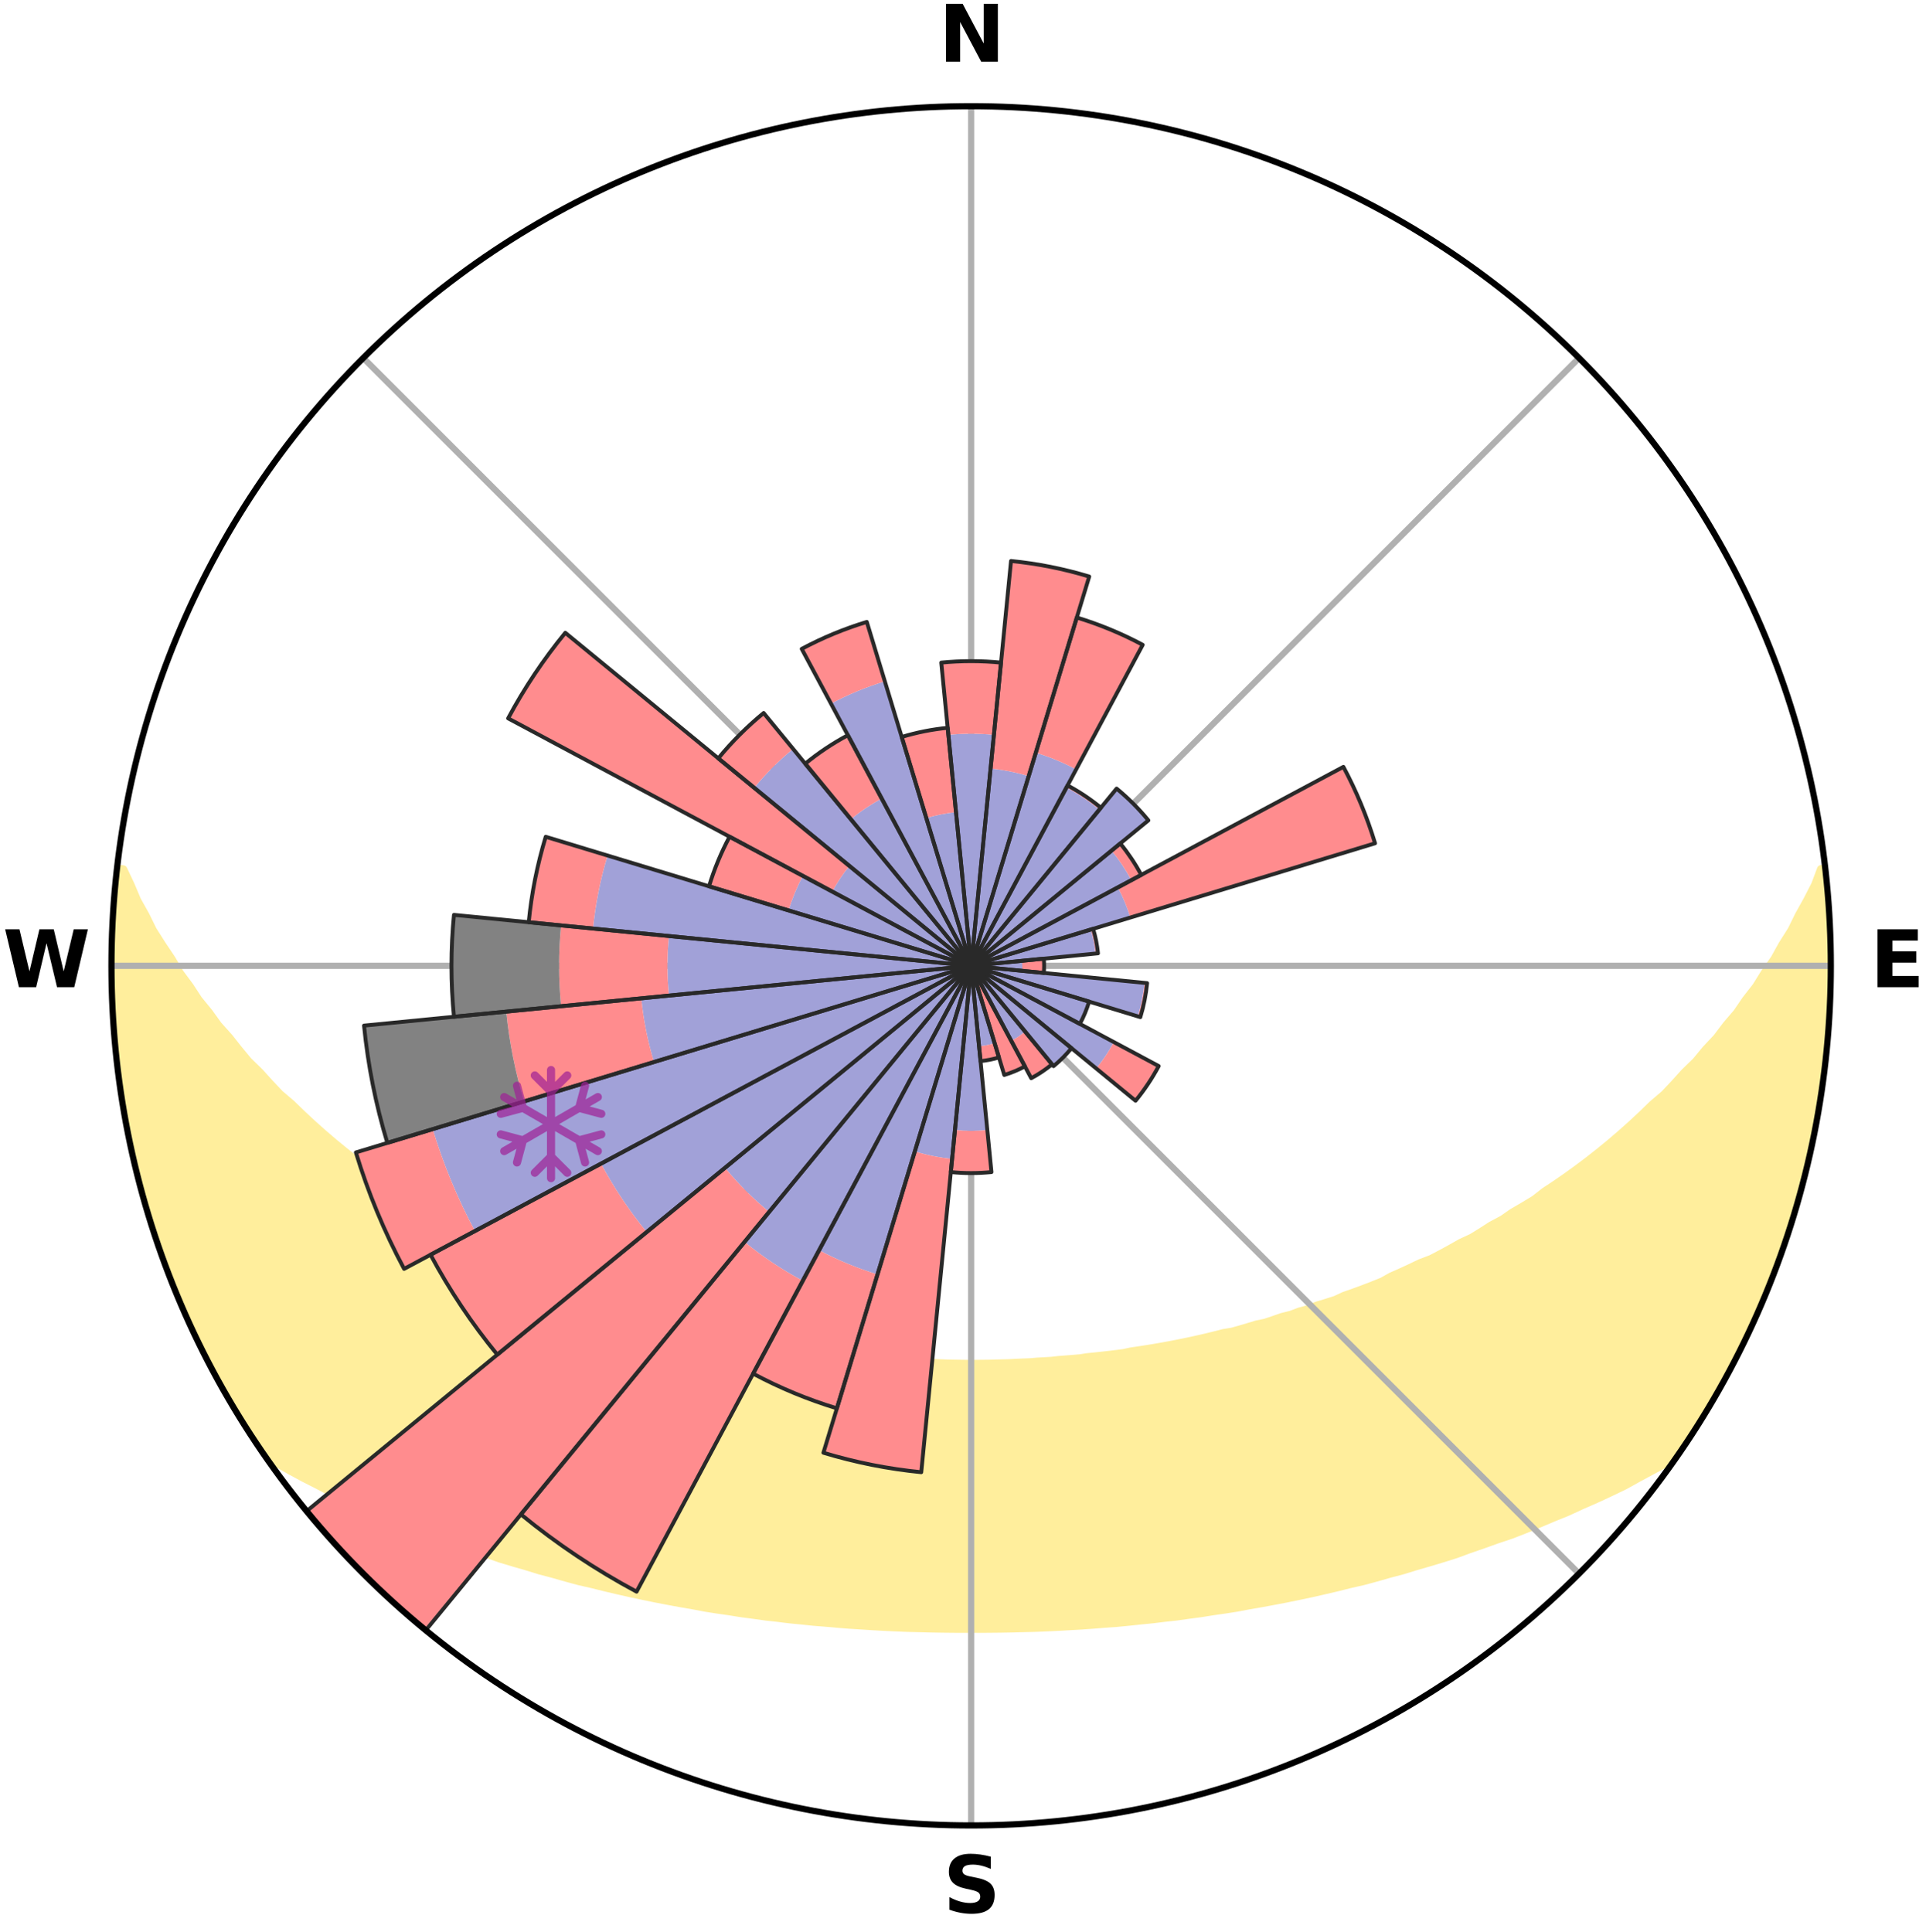 <?xml version="1.0" encoding="utf-8" standalone="no"?>
<!DOCTYPE svg PUBLIC "-//W3C//DTD SVG 1.1//EN"
  "http://www.w3.org/Graphics/SVG/1.1/DTD/svg11.dtd">
<svg xmlns:xlink="http://www.w3.org/1999/xlink" width="248.41pt" height="249.158pt" viewBox="0 0 248.41 249.158" xmlns="http://www.w3.org/2000/svg" version="1.1">
 <title>Ski Rose for Balme</title>
 <defs>
  <style type="text/css">*{stroke-linejoin: round; stroke-linecap: butt}</style>
 </defs>
 <g id="figure_1">
  <g id="patch_1">
   <path d="M 0 249.158 
L 248.41 249.158 
L 248.41 0 
L 0 0 
z
" style="fill: #ffffff"/>
  </g>
  <g id="axes_1">
   <g id="patch_2">
    <path d="M 236.135 124.579 
C 236.135 110.018 233.267 95.599 227.695 82.147 
C 222.122 68.695 213.955 56.471 203.659 46.175 
C 193.363 35.879 181.139 27.711 167.687 22.139 
C 154.235 16.567 139.815 13.699 125.255 13.699 
C 110.694 13.699 96.275 16.567 82.823 22.139 
C 69.371 27.711 57.147 35.879 46.851 46.175 
C 36.555 56.471 28.387 68.695 22.815 82.147 
C 17.243 95.599 14.375 110.018 14.375 124.579 
C 14.375 139.14 17.243 153.559 22.815 167.011 
C 28.387 180.463 36.555 192.687 46.851 202.983 
C 57.147 213.279 69.371 221.447 82.823 227.019 
C 96.275 232.591 110.694 235.459 125.255 235.459 
C 139.815 235.459 154.235 232.591 167.687 227.019 
C 181.139 221.447 193.363 213.279 203.659 202.983 
C 213.955 192.687 222.122 180.463 227.695 167.011 
C 233.267 153.559 236.135 139.14 236.135 124.579 
M 125.255 124.579 
C 125.255 124.579 125.255 124.579 125.255 124.579 
C 125.255 124.579 125.255 124.579 125.255 124.579 
C 125.255 124.579 125.255 124.579 125.255 124.579 
C 125.255 124.579 125.255 124.579 125.255 124.579 
C 125.255 124.579 125.255 124.579 125.255 124.579 
C 125.255 124.579 125.255 124.579 125.255 124.579 
C 125.255 124.579 125.255 124.579 125.255 124.579 
C 125.255 124.579 125.255 124.579 125.255 124.579 
C 125.255 124.579 125.255 124.579 125.255 124.579 
C 125.255 124.579 125.255 124.579 125.255 124.579 
C 125.255 124.579 125.255 124.579 125.255 124.579 
C 125.255 124.579 125.255 124.579 125.255 124.579 
C 125.255 124.579 125.255 124.579 125.255 124.579 
C 125.255 124.579 125.255 124.579 125.255 124.579 
C 125.255 124.579 125.255 124.579 125.255 124.579 
C 125.255 124.579 125.255 124.579 125.255 124.579 
z
" style="fill: #ffffff"/>
   </g>
   <g id="PolyCollection_1">
    <defs>
     <path id="m1728e0812a" d="M 235.405 -137.129 
L 234.855 -137.066 
L 234.105 -135.06 
L 233.085 -133.065 
L 231.997 -131.108 
L 231.062 -129.199 
L 229.874 -127.319 
L 228.856 -125.483 
L 227.59 -123.686 
L 226.502 -121.928 
L 225.171 -120.217 
L 224.021 -118.538 
L 222.633 -116.915 
L 221.429 -115.319 
L 219.991 -113.785 
L 218.74 -112.271 
L 217.259 -110.829 
L 215.967 -109.399 
L 214.656 -108.01 
L 213.123 -106.702 
L 211.78 -105.397 
L 210.421 -104.132 
L 209.05 -102.908 
L 207.666 -101.724 
L 206.271 -100.581 
L 204.867 -99.477 
L 203.455 -98.414 
L 202.036 -97.389 
L 200.611 -96.404 
L 199.182 -95.458 
L 197.932 -94.475 
L 196.495 -93.603 
L 195.058 -92.768 
L 193.794 -91.887 
L 192.356 -91.124 
L 191.088 -90.308 
L 189.818 -89.524 
L 188.385 -88.862 
L 187.116 -88.14 
L 185.847 -87.448 
L 184.58 -86.785 
L 183.166 -86.249 
L 181.906 -85.644 
L 180.651 -85.066 
L 179.399 -84.514 
L 178.287 -83.886 
L 177.042 -83.386 
L 175.804 -82.91 
L 174.573 -82.458 
L 173.349 -82.029 
L 172.249 -81.517 
L 171.038 -81.132 
L 169.837 -80.769 
L 168.749 -80.319 
L 167.563 -79.995 
L 166.485 -79.585 
L 165.316 -79.298 
L 164.249 -78.923 
L 163.185 -78.566 
L 162.043 -78.33 
L 160.992 -78.006 
L 159.945 -77.698 
L 158.904 -77.405 
L 157.799 -77.227 
L 156.772 -76.962 
L 155.75 -76.711 
L 154.734 -76.474 
L 153.723 -76.249 
L 152.719 -76.037 
L 151.72 -75.836 
L 150.728 -75.646 
L 149.741 -75.468 
L 148.76 -75.299 
L 147.785 -75.141 
L 146.816 -74.991 
L 145.853 -74.851 
L 144.924 -74.646 
L 143.969 -74.525 
L 143.02 -74.411 
L 142.076 -74.305 
L 141.138 -74.205 
L 140.204 -74.112 
L 139.29 -73.97 
L 138.363 -73.892 
L 137.441 -73.819 
L 136.523 -73.751 
L 135.617 -73.647 
L 134.705 -73.593 
L 133.796 -73.542 
L 132.894 -73.465 
L 131.989 -73.427 
L 131.087 -73.392 
L 130.189 -73.341 
L 129.289 -73.317 
L 128.391 -73.296 
L 127.495 -73.27 
L 126.599 -73.26 
L 125.703 -73.252 
L 124.807 -73.252 
L 123.911 -73.264 
L 123.015 -73.278 
L 122.118 -73.296 
L 121.222 -73.332 
L 120.323 -73.36 
L 119.423 -73.392 
L 118.524 -73.453 
L 117.62 -73.496 
L 116.714 -73.542 
L 115.805 -73.593 
L 114.901 -73.688 
L 113.987 -73.751 
L 113.068 -73.819 
L 112.159 -73.942 
L 111.235 -74.024 
L 110.306 -74.112 
L 109.372 -74.205 
L 108.433 -74.305 
L 107.513 -74.478 
L 106.566 -74.594 
L 105.614 -74.719 
L 104.657 -74.851 
L 103.694 -74.992 
L 102.725 -75.141 
L 101.75 -75.3 
L 100.769 -75.468 
L 99.827 -75.734 
L 98.838 -75.925 
L 97.843 -76.128 
L 96.787 -76.25 
L 95.777 -76.475 
L 94.761 -76.713 
L 93.739 -76.964 
L 92.712 -77.228 
L 91.679 -77.507 
L 90.641 -77.801 
L 89.52 -78.008 
L 88.468 -78.332 
L 87.413 -78.673 
L 86.353 -79.03 
L 85.196 -79.3 
L 84.124 -79.693 
L 82.949 -79.998 
L 81.868 -80.428 
L 80.677 -80.772 
L 79.587 -81.242 
L 78.38 -81.627 
L 77.165 -82.033 
L 76.065 -82.567 
L 74.838 -83.019 
L 73.604 -83.494 
L 72.364 -83.994 
L 71.118 -84.52 
L 69.867 -85.071 
L 68.611 -85.649 
L 67.353 -86.254 
L 66.091 -86.888 
L 64.827 -87.549 
L 63.563 -88.24 
L 62.298 -88.96 
L 60.869 -89.62 
L 59.602 -90.403 
L 58.168 -91.131 
L 56.904 -91.977 
L 55.468 -92.775 
L 54.211 -93.688 
L 52.778 -94.558 
L 51.347 -95.466 
L 50.106 -96.482 
L 48.685 -97.464 
L 47.27 -98.486 
L 45.861 -99.546 
L 44.461 -100.647 
L 43.069 -101.787 
L 41.689 -102.968 
L 40.321 -104.188 
L 38.966 -105.449 
L 37.626 -106.751 
L 36.096 -108.054 
L 34.788 -109.44 
L 33.499 -110.866 
L 32.021 -112.305 
L 30.773 -113.814 
L 29.548 -115.364 
L 28.137 -116.936 
L 26.963 -118.567 
L 25.604 -120.228 
L 24.486 -121.94 
L 23.189 -123.688 
L 22.135 -125.479 
L 20.908 -127.311 
L 19.721 -129.187 
L 18.785 -131.091 
L 17.695 -133.044 
L 16.864 -135.016 
L 15.911 -137.037 
L 15.115 -137.128 
L 15.115 -137.128 
L 14.975 -135.198 
L 14.747 -133.276 
L 14.673 -131.343 
L 14.511 -129.414 
L 14.441 -127.481 
L 14.465 -125.546 
L 14.401 -123.612 
L 14.49 -121.679 
L 14.492 -119.743 
L 14.645 -117.814 
L 14.828 -115.888 
L 14.929 -113.956 
L 15.104 -112.029 
L 15.377 -110.113 
L 15.754 -108.214 
L 15.909 -106.281 
L 16.273 -104.38 
L 16.666 -102.486 
L 17.089 -100.599 
L 17.446 -98.697 
L 17.93 -96.823 
L 18.444 -94.958 
L 18.987 -93.101 
L 19.56 -91.254 
L 20.163 -89.416 
L 20.797 -87.588 
L 21.46 -85.772 
L 22.154 -83.966 
L 22.878 -82.173 
L 23.634 -80.393 
L 24.422 -78.627 
L 25.242 -76.876 
L 26.026 -75.105 
L 26.916 -73.387 
L 27.863 -71.7 
L 28.778 -69.995 
L 29.742 -68.318 
L 30.727 -66.652 
L 31.763 -65.018 
L 32.806 -63.389 
L 33.885 -61.782 
L 35.492 -60.552 
L 37.314 -59.506 
L 39.153 -58.511 
L 41.01 -57.568 
L 42.81 -56.617 
L 44.673 -55.756 
L 46.54 -54.938 
L 48.344 -54.104 
L 50.201 -53.356 
L 52 -52.591 
L 53.794 -51.86 
L 55.636 -51.216 
L 57.419 -50.549 
L 59.194 -49.911 
L 60.963 -49.303 
L 62.724 -48.723 
L 64.434 -48.116 
L 66.18 -47.591 
L 67.917 -47.091 
L 69.61 -46.567 
L 71.329 -46.116 
L 73.004 -45.636 
L 74.675 -45.185 
L 76.367 -44.801 
L 78.019 -44.388 
L 79.666 -44.001 
L 81.303 -43.629 
L 82.935 -43.283 
L 84.556 -42.949 
L 86.172 -42.64 
L 87.777 -42.342 
L 89.378 -42.068 
L 90.953 -41.768 
L 92.537 -41.52 
L 94.115 -41.293 
L 95.673 -41.043 
L 97.236 -40.839 
L 98.783 -40.621 
L 100.335 -40.451 
L 101.872 -40.262 
L 103.41 -40.111 
L 104.937 -39.95 
L 106.466 -39.829 
L 107.985 -39.694 
L 109.5 -39.572 
L 111.014 -39.478 
L 112.522 -39.38 
L 114.027 -39.295 
L 115.53 -39.222 
L 117.03 -39.161 
L 118.529 -39.125 
L 120.026 -39.086 
L 121.521 -39.059 
L 123.015 -39.043 
L 124.508 -39.037 
L 126.001 -39.037 
L 127.495 -39.044 
L 128.989 -39.06 
L 130.484 -39.087 
L 131.98 -39.126 
L 133.48 -39.162 
L 134.98 -39.223 
L 136.483 -39.296 
L 137.988 -39.382 
L 139.498 -39.466 
L 141.009 -39.575 
L 142.524 -39.697 
L 144.049 -39.805 
L 145.572 -39.952 
L 147.099 -40.114 
L 148.637 -40.266 
L 150.174 -40.455 
L 151.726 -40.624 
L 153.273 -40.843 
L 154.835 -41.047 
L 156.393 -41.297 
L 157.971 -41.523 
L 159.555 -41.772 
L 161.13 -42.072 
L 162.73 -42.346 
L 164.335 -42.645 
L 165.952 -42.954 
L 167.572 -43.288 
L 169.205 -43.634 
L 170.841 -44.006 
L 172.488 -44.392 
L 174.14 -44.807 
L 175.831 -45.19 
L 177.503 -45.641 
L 179.177 -46.122 
L 180.896 -46.573 
L 182.589 -47.096 
L 184.326 -47.596 
L 186.072 -48.122 
L 187.826 -48.674 
L 189.541 -49.309 
L 191.31 -49.917 
L 193.086 -50.555 
L 194.921 -51.166 
L 196.71 -51.865 
L 198.505 -52.597 
L 200.303 -53.361 
L 202.159 -54.11 
L 203.963 -54.944 
L 205.83 -55.761 
L 207.693 -56.623 
L 209.558 -57.521 
L 211.35 -58.516 
L 213.189 -59.511 
L 215.072 -60.513 
L 216.619 -61.786 
L 217.715 -63.381 
L 218.759 -65.01 
L 219.749 -66.673 
L 220.778 -68.312 
L 221.756 -69.981 
L 222.609 -71.72 
L 223.529 -73.421 
L 224.405 -75.145 
L 225.216 -76.9 
L 226.134 -78.606 
L 226.918 -80.375 
L 227.623 -82.177 
L 228.388 -83.954 
L 229.106 -85.751 
L 229.694 -87.595 
L 230.401 -89.398 
L 230.978 -91.245 
L 231.509 -93.105 
L 232.05 -94.962 
L 232.483 -96.848 
L 233.046 -98.701 
L 233.391 -100.606 
L 233.832 -102.489 
L 234.274 -104.374 
L 234.496 -106.298 
L 234.855 -108.199 
L 235.15 -110.111 
L 235.411 -112.028 
L 235.496 -113.964 
L 235.701 -115.887 
L 235.869 -117.814 
L 235.986 -119.744 
L 236.082 -121.677 
L 236.129 -123.611 
L 235.983 -125.545 
L 235.974 -127.478 
L 235.918 -129.411 
L 235.842 -131.343 
L 235.733 -133.274 
L 235.578 -135.202 
L 235.405 -137.129 
z
" style="stroke: #ffee9c"/>
    </defs>
    <g clip-path="url(#p69d6ef66e9)">
     <use xlink:href="#m1728e0812a" x="0" y="249.158" style="fill: #ffee9c; stroke: #ffee9c"/>
    </g>
   </g>
   <g id="matplotlib.axis_1">
    <g id="xtick_1">
     <g id="line2d_1">
      <path d="M 125.255 124.579 
L 125.255 13.699 
" clip-path="url(#p69d6ef66e9)" style="fill: none; stroke: #b0b0b0; stroke-width: 0.8; stroke-linecap: square"/>
     </g>
     <g id="text_1">
      <!-- N -->
      <g transform="translate(121.07 7.958) scale(0.1 -0.1)">
       <defs>
        <path id="DejaVuSans-Bold-4e" d="M 588 4666 
L 1931 4666 
L 3628 1466 
L 3628 4666 
L 4769 4666 
L 4769 0 
L 3425 0 
L 1728 3200 
L 1728 0 
L 588 0 
L 588 4666 
z
" transform="scale(0.016)"/>
       </defs>
       <use xlink:href="#DejaVuSans-Bold-4e"/>
      </g>
     </g>
    </g>
    <g id="xtick_2">
     <g id="line2d_2">
      <path d="M 125.255 124.579 
L 203.659 46.175 
" clip-path="url(#p69d6ef66e9)" style="fill: none; stroke: #b0b0b0; stroke-width: 0.8; stroke-linecap: square"/>
     </g>
    </g>
    <g id="xtick_3">
     <g id="line2d_3">
      <path d="M 125.255 124.579 
L 236.135 124.579 
" clip-path="url(#p69d6ef66e9)" style="fill: none; stroke: #b0b0b0; stroke-width: 0.8; stroke-linecap: square"/>
     </g>
     <g id="text_2">
      <!-- E -->
      <g transform="translate(241.219 127.338) scale(0.1 -0.1)">
       <defs>
        <path id="DejaVuSans-Bold-45" d="M 588 4666 
L 3834 4666 
L 3834 3756 
L 1791 3756 
L 1791 2888 
L 3713 2888 
L 3713 1978 
L 1791 1978 
L 1791 909 
L 3903 909 
L 3903 0 
L 588 0 
L 588 4666 
z
" transform="scale(0.016)"/>
       </defs>
       <use xlink:href="#DejaVuSans-Bold-45"/>
      </g>
     </g>
    </g>
    <g id="xtick_4">
     <g id="line2d_4">
      <path d="M 125.255 124.579 
L 203.659 202.983 
" clip-path="url(#p69d6ef66e9)" style="fill: none; stroke: #b0b0b0; stroke-width: 0.8; stroke-linecap: square"/>
     </g>
    </g>
    <g id="xtick_5">
     <g id="line2d_5">
      <path d="M 125.255 124.579 
L 125.255 235.459 
" clip-path="url(#p69d6ef66e9)" style="fill: none; stroke: #b0b0b0; stroke-width: 0.8; stroke-linecap: square"/>
     </g>
     <g id="text_3">
      <!-- S -->
      <g transform="translate(121.654 246.718) scale(0.1 -0.1)">
       <defs>
        <path id="DejaVuSans-Bold-53" d="M 3834 4519 
L 3834 3531 
Q 3450 3703 3084 3790 
Q 2719 3878 2394 3878 
Q 1963 3878 1756 3759 
Q 1550 3641 1550 3391 
Q 1550 3203 1689 3098 
Q 1828 2994 2194 2919 
L 2706 2816 
Q 3484 2659 3812 2340 
Q 4141 2022 4141 1434 
Q 4141 663 3683 286 
Q 3225 -91 2284 -91 
Q 1841 -91 1394 -6 
Q 947 78 500 244 
L 500 1259 
Q 947 1022 1364 901 
Q 1781 781 2169 781 
Q 2563 781 2772 912 
Q 2981 1044 2981 1288 
Q 2981 1506 2839 1625 
Q 2697 1744 2272 1838 
L 1806 1941 
Q 1106 2091 782 2419 
Q 459 2747 459 3303 
Q 459 4000 909 4375 
Q 1359 4750 2203 4750 
Q 2588 4750 2994 4692 
Q 3400 4634 3834 4519 
z
" transform="scale(0.016)"/>
       </defs>
       <use xlink:href="#DejaVuSans-Bold-53"/>
      </g>
     </g>
    </g>
    <g id="xtick_6">
     <g id="line2d_6">
      <path d="M 125.255 124.579 
L 46.851 202.983 
" clip-path="url(#p69d6ef66e9)" style="fill: none; stroke: #b0b0b0; stroke-width: 0.8; stroke-linecap: square"/>
     </g>
    </g>
    <g id="xtick_7">
     <g id="line2d_7">
      <path d="M 125.255 124.579 
L 14.375 124.579 
" clip-path="url(#p69d6ef66e9)" style="fill: none; stroke: #b0b0b0; stroke-width: 0.8; stroke-linecap: square"/>
     </g>
     <g id="text_4">
      <!-- W -->
      <g transform="translate(0.36 127.338) scale(0.1 -0.1)">
       <defs>
        <path id="DejaVuSans-Bold-57" d="M 191 4666 
L 1344 4666 
L 2150 1275 
L 2950 4666 
L 4109 4666 
L 4909 1275 
L 5716 4666 
L 6859 4666 
L 5759 0 
L 4372 0 
L 3525 3547 
L 2688 0 
L 1300 0 
L 191 4666 
z
" transform="scale(0.016)"/>
       </defs>
       <use xlink:href="#DejaVuSans-Bold-57"/>
      </g>
     </g>
    </g>
    <g id="xtick_8">
     <g id="line2d_8">
      <path d="M 125.255 124.579 
L 46.851 46.175 
" clip-path="url(#p69d6ef66e9)" style="fill: none; stroke: #b0b0b0; stroke-width: 0.8; stroke-linecap: square"/>
     </g>
    </g>
   </g>
   <g id="matplotlib.axis_2"/>
   <g id="patch_3">
    <path d="M 125.255 124.579 
C 125.255 124.579 125.255 124.579 125.255 124.579 
C 125.255 124.579 125.255 124.579 125.255 124.579 
L 125.255 124.579 
C 125.255 124.579 125.255 124.579 125.255 124.579 
C 125.255 124.579 125.255 124.579 125.255 124.579 
z
" clip-path="url(#p69d6ef66e9)" style="fill: #d9d9d9"/>
   </g>
   <g id="patch_4">
    <path d="M 125.255 124.579 
C 125.255 124.579 125.255 124.579 125.255 124.579 
C 125.255 124.579 125.255 124.579 125.255 124.579 
L 125.255 124.579 
C 125.255 124.579 125.255 124.579 125.255 124.579 
C 125.255 124.579 125.255 124.579 125.255 124.579 
z
" clip-path="url(#p69d6ef66e9)" style="fill: #d9d9d9"/>
   </g>
   <g id="patch_5">
    <path d="M 125.255 124.579 
C 125.255 124.579 125.255 124.579 125.255 124.579 
C 125.255 124.579 125.255 124.579 125.255 124.579 
L 125.255 124.579 
C 125.255 124.579 125.255 124.579 125.255 124.579 
C 125.255 124.579 125.255 124.579 125.255 124.579 
z
" clip-path="url(#p69d6ef66e9)" style="fill: #d9d9d9"/>
   </g>
   <g id="patch_6">
    <path d="M 125.255 124.579 
C 125.255 124.579 125.255 124.579 125.255 124.579 
C 125.255 124.579 125.255 124.579 125.255 124.579 
L 125.255 124.579 
C 125.255 124.579 125.255 124.579 125.255 124.579 
C 125.255 124.579 125.255 124.579 125.255 124.579 
z
" clip-path="url(#p69d6ef66e9)" style="fill: #d9d9d9"/>
   </g>
   <g id="patch_7">
    <path d="M 125.255 124.579 
C 125.255 124.579 125.255 124.579 125.255 124.579 
C 125.255 124.579 125.255 124.579 125.255 124.579 
L 125.255 124.579 
C 125.255 124.579 125.255 124.579 125.255 124.579 
C 125.255 124.579 125.255 124.579 125.255 124.579 
z
" clip-path="url(#p69d6ef66e9)" style="fill: #d9d9d9"/>
   </g>
   <g id="patch_8">
    <path d="M 125.255 124.579 
C 125.255 124.579 125.255 124.579 125.255 124.579 
C 125.255 124.579 125.255 124.579 125.255 124.579 
L 125.255 124.579 
C 125.255 124.579 125.255 124.579 125.255 124.579 
C 125.255 124.579 125.255 124.579 125.255 124.579 
z
" clip-path="url(#p69d6ef66e9)" style="fill: #d9d9d9"/>
   </g>
   <g id="patch_9">
    <path d="M 125.255 124.579 
C 125.255 124.579 125.255 124.579 125.255 124.579 
C 125.255 124.579 125.255 124.579 125.255 124.579 
L 125.255 124.579 
C 125.255 124.579 125.255 124.579 125.255 124.579 
C 125.255 124.579 125.255 124.579 125.255 124.579 
z
" clip-path="url(#p69d6ef66e9)" style="fill: #d9d9d9"/>
   </g>
   <g id="patch_10">
    <path d="M 125.255 124.579 
C 125.255 124.579 125.255 124.579 125.255 124.579 
C 125.255 124.579 125.255 124.579 125.255 124.579 
L 125.255 124.579 
C 125.255 124.579 125.255 124.579 125.255 124.579 
C 125.255 124.579 125.255 124.579 125.255 124.579 
z
" clip-path="url(#p69d6ef66e9)" style="fill: #d9d9d9"/>
   </g>
   <g id="patch_11">
    <path d="M 125.255 124.579 
C 125.255 124.579 125.255 124.579 125.255 124.579 
C 125.255 124.579 125.255 124.579 125.255 124.579 
L 125.255 124.579 
C 125.255 124.579 125.255 124.579 125.255 124.579 
C 125.255 124.579 125.255 124.579 125.255 124.579 
z
" clip-path="url(#p69d6ef66e9)" style="fill: #d9d9d9"/>
   </g>
   <g id="patch_12">
    <path d="M 125.255 124.579 
C 125.255 124.579 125.255 124.579 125.255 124.579 
C 125.255 124.579 125.255 124.579 125.255 124.579 
L 125.255 124.579 
C 125.255 124.579 125.255 124.579 125.255 124.579 
C 125.255 124.579 125.255 124.579 125.255 124.579 
z
" clip-path="url(#p69d6ef66e9)" style="fill: #d9d9d9"/>
   </g>
   <g id="patch_13">
    <path d="M 125.255 124.579 
C 125.255 124.579 125.255 124.579 125.255 124.579 
C 125.255 124.579 125.255 124.579 125.255 124.579 
L 125.255 124.579 
C 125.255 124.579 125.255 124.579 125.255 124.579 
C 125.255 124.579 125.255 124.579 125.255 124.579 
z
" clip-path="url(#p69d6ef66e9)" style="fill: #d9d9d9"/>
   </g>
   <g id="patch_14">
    <path d="M 125.255 124.579 
C 125.255 124.579 125.255 124.579 125.255 124.579 
C 125.255 124.579 125.255 124.579 125.255 124.579 
L 125.255 124.579 
C 125.255 124.579 125.255 124.579 125.255 124.579 
C 125.255 124.579 125.255 124.579 125.255 124.579 
z
" clip-path="url(#p69d6ef66e9)" style="fill: #d9d9d9"/>
   </g>
   <g id="patch_15">
    <path d="M 125.255 124.579 
C 125.255 124.579 125.255 124.579 125.255 124.579 
C 125.255 124.579 125.255 124.579 125.255 124.579 
L 125.255 124.579 
C 125.255 124.579 125.255 124.579 125.255 124.579 
C 125.255 124.579 125.255 124.579 125.255 124.579 
z
" clip-path="url(#p69d6ef66e9)" style="fill: #d9d9d9"/>
   </g>
   <g id="patch_16">
    <path d="M 125.255 124.579 
C 125.255 124.579 125.255 124.579 125.255 124.579 
C 125.255 124.579 125.255 124.579 125.255 124.579 
L 125.255 124.579 
C 125.255 124.579 125.255 124.579 125.255 124.579 
C 125.255 124.579 125.255 124.579 125.255 124.579 
z
" clip-path="url(#p69d6ef66e9)" style="fill: #d9d9d9"/>
   </g>
   <g id="patch_17">
    <path d="M 125.255 124.579 
C 125.255 124.579 125.255 124.579 125.255 124.579 
C 125.255 124.579 125.255 124.579 125.255 124.579 
L 125.255 124.579 
C 125.255 124.579 125.255 124.579 125.255 124.579 
C 125.255 124.579 125.255 124.579 125.255 124.579 
z
" clip-path="url(#p69d6ef66e9)" style="fill: #d9d9d9"/>
   </g>
   <g id="patch_18">
    <path d="M 125.255 124.579 
C 125.255 124.579 125.255 124.579 125.255 124.579 
C 125.255 124.579 125.255 124.579 125.255 124.579 
L 125.255 124.579 
C 125.255 124.579 125.255 124.579 125.255 124.579 
C 125.255 124.579 125.255 124.579 125.255 124.579 
z
" clip-path="url(#p69d6ef66e9)" style="fill: #d9d9d9"/>
   </g>
   <g id="patch_19">
    <path d="M 125.255 124.579 
C 125.255 124.579 125.255 124.579 125.255 124.579 
C 125.255 124.579 125.255 124.579 125.255 124.579 
L 125.255 124.579 
C 125.255 124.579 125.255 124.579 125.255 124.579 
C 125.255 124.579 125.255 124.579 125.255 124.579 
z
" clip-path="url(#p69d6ef66e9)" style="fill: #d9d9d9"/>
   </g>
   <g id="patch_20">
    <path d="M 125.255 124.579 
C 125.255 124.579 125.255 124.579 125.255 124.579 
C 125.255 124.579 125.255 124.579 125.255 124.579 
L 125.255 124.579 
C 125.255 124.579 125.255 124.579 125.255 124.579 
C 125.255 124.579 125.255 124.579 125.255 124.579 
z
" clip-path="url(#p69d6ef66e9)" style="fill: #d9d9d9"/>
   </g>
   <g id="patch_21">
    <path d="M 125.255 124.579 
C 125.255 124.579 125.255 124.579 125.255 124.579 
C 125.255 124.579 125.255 124.579 125.255 124.579 
L 125.255 124.579 
C 125.255 124.579 125.255 124.579 125.255 124.579 
C 125.255 124.579 125.255 124.579 125.255 124.579 
z
" clip-path="url(#p69d6ef66e9)" style="fill: #d9d9d9"/>
   </g>
   <g id="patch_22">
    <path d="M 125.255 124.579 
C 125.255 124.579 125.255 124.579 125.255 124.579 
C 125.255 124.579 125.255 124.579 125.255 124.579 
L 125.255 124.579 
C 125.255 124.579 125.255 124.579 125.255 124.579 
C 125.255 124.579 125.255 124.579 125.255 124.579 
z
" clip-path="url(#p69d6ef66e9)" style="fill: #d9d9d9"/>
   </g>
   <g id="patch_23">
    <path d="M 125.255 124.579 
C 125.255 124.579 125.255 124.579 125.255 124.579 
C 125.255 124.579 125.255 124.579 125.255 124.579 
L 125.255 124.579 
C 125.255 124.579 125.255 124.579 125.255 124.579 
C 125.255 124.579 125.255 124.579 125.255 124.579 
z
" clip-path="url(#p69d6ef66e9)" style="fill: #d9d9d9"/>
   </g>
   <g id="patch_24">
    <path d="M 125.255 124.579 
C 125.255 124.579 125.255 124.579 125.255 124.579 
C 125.255 124.579 125.255 124.579 125.255 124.579 
L 125.255 124.579 
C 125.255 124.579 125.255 124.579 125.255 124.579 
C 125.255 124.579 125.255 124.579 125.255 124.579 
z
" clip-path="url(#p69d6ef66e9)" style="fill: #d9d9d9"/>
   </g>
   <g id="patch_25">
    <path d="M 125.255 124.579 
C 125.255 124.579 125.255 124.579 125.255 124.579 
C 125.255 124.579 125.255 124.579 125.255 124.579 
L 125.255 124.579 
C 125.255 124.579 125.255 124.579 125.255 124.579 
C 125.255 124.579 125.255 124.579 125.255 124.579 
z
" clip-path="url(#p69d6ef66e9)" style="fill: #d9d9d9"/>
   </g>
   <g id="patch_26">
    <path d="M 125.255 124.579 
C 125.255 124.579 125.255 124.579 125.255 124.579 
C 125.255 124.579 125.255 124.579 125.255 124.579 
L 125.255 124.579 
C 125.255 124.579 125.255 124.579 125.255 124.579 
C 125.255 124.579 125.255 124.579 125.255 124.579 
z
" clip-path="url(#p69d6ef66e9)" style="fill: #d9d9d9"/>
   </g>
   <g id="patch_27">
    <path d="M 125.255 124.579 
C 125.255 124.579 125.255 124.579 125.255 124.579 
C 125.255 124.579 125.255 124.579 125.255 124.579 
L 125.255 124.579 
C 125.255 124.579 125.255 124.579 125.255 124.579 
C 125.255 124.579 125.255 124.579 125.255 124.579 
z
" clip-path="url(#p69d6ef66e9)" style="fill: #d9d9d9"/>
   </g>
   <g id="patch_28">
    <path d="M 125.255 124.579 
C 125.255 124.579 125.255 124.579 125.255 124.579 
C 125.255 124.579 125.255 124.579 125.255 124.579 
L 125.255 124.579 
C 125.255 124.579 125.255 124.579 125.255 124.579 
C 125.255 124.579 125.255 124.579 125.255 124.579 
z
" clip-path="url(#p69d6ef66e9)" style="fill: #d9d9d9"/>
   </g>
   <g id="patch_29">
    <path d="M 125.255 124.579 
C 125.255 124.579 125.255 124.579 125.255 124.579 
C 125.255 124.579 125.255 124.579 125.255 124.579 
L 125.255 124.579 
C 125.255 124.579 125.255 124.579 125.255 124.579 
C 125.255 124.579 125.255 124.579 125.255 124.579 
z
" clip-path="url(#p69d6ef66e9)" style="fill: #d9d9d9"/>
   </g>
   <g id="patch_30">
    <path d="M 125.255 124.579 
C 125.255 124.579 125.255 124.579 125.255 124.579 
C 125.255 124.579 125.255 124.579 125.255 124.579 
L 125.255 124.579 
C 125.255 124.579 125.255 124.579 125.255 124.579 
C 125.255 124.579 125.255 124.579 125.255 124.579 
z
" clip-path="url(#p69d6ef66e9)" style="fill: #d9d9d9"/>
   </g>
   <g id="patch_31">
    <path d="M 125.255 124.579 
C 125.255 124.579 125.255 124.579 125.255 124.579 
C 125.255 124.579 125.255 124.579 125.255 124.579 
L 125.255 124.579 
C 125.255 124.579 125.255 124.579 125.255 124.579 
C 125.255 124.579 125.255 124.579 125.255 124.579 
z
" clip-path="url(#p69d6ef66e9)" style="fill: #d9d9d9"/>
   </g>
   <g id="patch_32">
    <path d="M 125.255 124.579 
C 125.255 124.579 125.255 124.579 125.255 124.579 
C 125.255 124.579 125.255 124.579 125.255 124.579 
L 125.255 124.579 
C 125.255 124.579 125.255 124.579 125.255 124.579 
C 125.255 124.579 125.255 124.579 125.255 124.579 
z
" clip-path="url(#p69d6ef66e9)" style="fill: #d9d9d9"/>
   </g>
   <g id="patch_33">
    <path d="M 125.255 124.579 
C 125.255 124.579 125.255 124.579 125.255 124.579 
C 125.255 124.579 125.255 124.579 125.255 124.579 
L 125.255 124.579 
C 125.255 124.579 125.255 124.579 125.255 124.579 
C 125.255 124.579 125.255 124.579 125.255 124.579 
z
" clip-path="url(#p69d6ef66e9)" style="fill: #d9d9d9"/>
   </g>
   <g id="patch_34">
    <path d="M 125.255 124.579 
C 125.255 124.579 125.255 124.579 125.255 124.579 
C 125.255 124.579 125.255 124.579 125.255 124.579 
L 125.255 124.579 
C 125.255 124.579 125.255 124.579 125.255 124.579 
C 125.255 124.579 125.255 124.579 125.255 124.579 
z
" clip-path="url(#p69d6ef66e9)" style="fill: #d9d9d9"/>
   </g>
   <g id="patch_35">
    <path d="M 125.255 124.579 
C 125.255 124.579 125.255 124.579 125.255 124.579 
C 125.255 124.579 125.255 124.579 125.255 124.579 
L 128.19 94.783 
C 127.214 94.687 126.235 94.639 125.255 94.639 
C 124.275 94.639 123.295 94.687 122.32 94.783 
z
" clip-path="url(#p69d6ef66e9)" style="fill: #a1a1d8"/>
   </g>
   <g id="patch_36">
    <path d="M 125.255 124.579 
C 125.255 124.579 125.255 124.579 125.255 124.579 
C 125.255 124.579 125.255 124.579 125.255 124.579 
L 132.677 100.111 
C 131.876 99.868 131.064 99.664 130.243 99.501 
C 129.422 99.338 128.594 99.215 127.761 99.133 
z
" clip-path="url(#p69d6ef66e9)" style="fill: #a1a1d8"/>
   </g>
   <g id="patch_37">
    <path d="M 125.255 124.579 
C 125.255 124.579 125.255 124.579 125.255 124.579 
C 125.255 124.579 125.255 124.579 125.255 124.579 
L 138.797 99.244 
C 137.967 98.801 137.117 98.399 136.248 98.039 
C 135.38 97.679 134.494 97.362 133.594 97.089 
z
" clip-path="url(#p69d6ef66e9)" style="fill: #a1a1d8"/>
   </g>
   <g id="patch_38">
    <path d="M 125.255 124.579 
C 125.255 124.579 125.255 124.579 125.255 124.579 
C 125.255 124.579 125.255 124.579 125.255 124.579 
L 141.797 104.422 
C 141.137 103.881 140.452 103.372 139.742 102.898 
C 139.032 102.424 138.3 101.984 137.547 101.582 
z
" clip-path="url(#p69d6ef66e9)" style="fill: #a1a1d8"/>
   </g>
   <g id="patch_39">
    <path d="M 125.255 124.579 
C 125.255 124.579 125.255 124.579 125.255 124.579 
C 125.255 124.579 125.255 124.579 125.255 124.579 
L 148.116 105.817 
C 147.502 105.069 146.852 104.351 146.167 103.667 
C 145.483 102.982 144.765 102.332 144.017 101.718 
z
" clip-path="url(#p69d6ef66e9)" style="fill: #a1a1d8"/>
   </g>
   <g id="patch_40">
    <path d="M 125.255 124.579 
C 125.255 124.579 125.255 124.579 125.255 124.579 
C 125.255 124.579 125.255 124.579 125.255 124.579 
L 145.923 113.532 
C 145.561 112.855 145.166 112.197 144.74 111.559 
C 144.314 110.922 143.857 110.305 143.37 109.712 
z
" clip-path="url(#p69d6ef66e9)" style="fill: #a1a1d8"/>
   </g>
   <g id="patch_41">
    <path d="M 125.255 124.579 
C 125.255 124.579 125.255 124.579 125.255 124.579 
C 125.255 124.579 125.255 124.579 125.255 124.579 
L 145.792 118.349 
C 145.588 117.677 145.351 117.015 145.082 116.366 
C 144.813 115.717 144.513 115.082 144.182 114.463 
z
" clip-path="url(#p69d6ef66e9)" style="fill: #a1a1d8"/>
   </g>
   <g id="patch_42">
    <path d="M 125.255 124.579 
C 125.255 124.579 125.255 124.579 125.255 124.579 
C 125.255 124.579 125.255 124.579 125.255 124.579 
L 141.304 122.998 
C 141.252 122.473 141.175 121.951 141.072 121.433 
C 140.969 120.915 140.84 120.403 140.687 119.898 
z
" clip-path="url(#p69d6ef66e9)" style="fill: #a1a1d8"/>
   </g>
   <g id="patch_43">
    <path d="M 125.255 124.579 
C 125.255 124.579 125.255 124.579 125.255 124.579 
C 125.255 124.579 125.255 124.579 125.255 124.579 
L 131.825 125.226 
C 131.846 125.011 131.857 124.795 131.857 124.579 
C 131.857 124.363 131.846 124.147 131.825 123.932 
z
" clip-path="url(#p69d6ef66e9)" style="fill: #a1a1d8"/>
   </g>
   <g id="patch_44">
    <path d="M 125.255 124.579 
C 125.255 124.579 125.255 124.579 125.255 124.579 
C 125.255 124.579 125.255 124.579 125.255 124.579 
L 146.772 131.106 
C 146.986 130.402 147.165 129.688 147.308 128.966 
C 147.452 128.244 147.56 127.515 147.632 126.783 
z
" clip-path="url(#p69d6ef66e9)" style="fill: #a1a1d8"/>
   </g>
   <g id="patch_45">
    <path d="M 125.255 124.579 
C 125.255 124.579 125.255 124.579 125.255 124.579 
C 125.255 124.579 125.255 124.579 125.255 124.579 
L 139.277 132.074 
C 139.523 131.615 139.745 131.144 139.944 130.664 
C 140.143 130.183 140.319 129.693 140.47 129.195 
z
" clip-path="url(#p69d6ef66e9)" style="fill: #a1a1d8"/>
   </g>
   <g id="patch_46">
    <path d="M 125.255 124.579 
C 125.255 124.579 125.255 124.579 125.255 124.579 
C 125.255 124.579 125.255 124.579 125.255 124.579 
L 141.393 137.824 
C 141.827 137.295 142.234 136.746 142.614 136.178 
C 142.993 135.61 143.345 135.023 143.667 134.421 
z
" clip-path="url(#p69d6ef66e9)" style="fill: #a1a1d8"/>
   </g>
   <g id="patch_47">
    <path d="M 125.255 124.579 
C 125.255 124.579 125.255 124.579 125.255 124.579 
C 125.255 124.579 125.255 124.579 125.255 124.579 
L 135.823 137.456 
C 136.244 137.11 136.649 136.744 137.034 136.358 
C 137.42 135.973 137.786 135.569 138.132 135.147 
z
" clip-path="url(#p69d6ef66e9)" style="fill: #a1a1d8"/>
   </g>
   <g id="patch_48">
    <path d="M 125.255 124.579 
C 125.255 124.579 125.255 124.579 125.255 124.579 
C 125.255 124.579 125.255 124.579 125.255 124.579 
L 130.431 134.264 
C 130.748 134.094 131.057 133.909 131.356 133.71 
C 131.655 133.51 131.943 133.296 132.221 133.068 
z
" clip-path="url(#p69d6ef66e9)" style="fill: #a1a1d8"/>
   </g>
   <g id="patch_49">
    <path d="M 125.255 124.579 
C 125.255 124.579 125.255 124.579 125.255 124.579 
C 125.255 124.579 125.255 124.579 125.255 124.579 
L 125.955 126.886 
C 126.03 126.863 126.104 126.836 126.177 126.806 
C 126.25 126.776 126.322 126.742 126.391 126.705 
z
" clip-path="url(#p69d6ef66e9)" style="fill: #a1a1d8"/>
   </g>
   <g id="patch_50">
    <path d="M 125.255 124.579 
C 125.255 124.579 125.255 124.579 125.255 124.579 
C 125.255 124.579 125.255 124.579 125.255 124.579 
L 126.278 134.968 
C 126.618 134.934 126.956 134.884 127.291 134.817 
C 127.626 134.751 127.958 134.667 128.285 134.568 
z
" clip-path="url(#p69d6ef66e9)" style="fill: #a1a1d8"/>
   </g>
   <g id="patch_51">
    <path d="M 125.255 124.579 
C 125.255 124.579 125.255 124.579 125.255 124.579 
C 125.255 124.579 125.255 124.579 125.255 124.579 
L 123.168 145.767 
C 123.861 145.836 124.558 145.87 125.255 145.87 
C 125.952 145.87 126.648 145.836 127.342 145.767 
z
" clip-path="url(#p69d6ef66e9)" style="fill: #a1a1d8"/>
   </g>
   <g id="patch_52">
    <path d="M 125.255 124.579 
C 125.255 124.579 125.255 124.579 125.255 124.579 
C 125.255 124.579 125.255 124.579 125.255 124.579 
L 117.991 148.525 
C 118.775 148.763 119.57 148.962 120.373 149.122 
C 121.176 149.282 121.987 149.402 122.802 149.482 
z
" clip-path="url(#p69d6ef66e9)" style="fill: #a1a1d8"/>
   </g>
   <g id="patch_53">
    <path d="M 125.255 124.579 
C 125.255 124.579 125.255 124.579 125.255 124.579 
C 125.255 124.579 125.255 124.579 125.255 124.579 
L 105.646 161.265 
C 106.846 161.907 108.078 162.49 109.336 163.011 
C 110.594 163.532 111.877 163.991 113.18 164.386 
z
" clip-path="url(#p69d6ef66e9)" style="fill: #a1a1d8"/>
   </g>
   <g id="patch_54">
    <path d="M 125.255 124.579 
C 125.255 124.579 125.255 124.579 125.255 124.579 
C 125.255 124.579 125.255 124.579 125.255 124.579 
L 96.027 160.194 
C 97.192 161.15 98.404 162.049 99.658 162.887 
C 100.912 163.725 102.206 164.501 103.536 165.211 
z
" clip-path="url(#p69d6ef66e9)" style="fill: #a1a1d8"/>
   </g>
   <g id="patch_55">
    <path d="M 125.255 124.579 
C 125.255 124.579 125.255 124.579 125.255 124.579 
C 125.255 124.579 125.255 124.579 125.255 124.579 
L 93.507 150.634 
C 94.36 151.673 95.263 152.67 96.213 153.62 
C 97.164 154.571 98.161 155.474 99.2 156.327 
z
" clip-path="url(#p69d6ef66e9)" style="fill: #a1a1d8"/>
   </g>
   <g id="patch_56">
    <path d="M 125.255 124.579 
C 125.255 124.579 125.255 124.579 125.255 124.579 
C 125.255 124.579 125.255 124.579 125.255 124.579 
L 77.513 150.098 
C 78.348 151.66 79.26 153.181 80.244 154.654 
C 81.229 156.128 82.285 157.552 83.409 158.921 
z
" clip-path="url(#p69d6ef66e9)" style="fill: #a1a1d8"/>
   </g>
   <g id="patch_57">
    <path d="M 125.255 124.579 
C 125.255 124.579 125.255 124.579 125.255 124.579 
C 125.255 124.579 125.255 124.579 125.255 124.579 
L 55.808 145.646 
C 56.497 147.919 57.298 150.157 58.207 152.351 
C 59.116 154.546 60.132 156.694 61.252 158.789 
z
" clip-path="url(#p69d6ef66e9)" style="fill: #a1a1d8"/>
   </g>
   <g id="patch_58">
    <path d="M 125.255 124.579 
C 125.255 124.579 125.255 124.579 125.255 124.579 
C 125.255 124.579 125.255 124.579 125.255 124.579 
L 82.709 128.769 
C 82.846 130.162 83.051 131.547 83.324 132.92 
C 83.597 134.292 83.937 135.65 84.344 136.989 
z
" clip-path="url(#p69d6ef66e9)" style="fill: #a1a1d8"/>
   </g>
   <g id="patch_59">
    <path d="M 125.255 124.579 
C 125.255 124.579 125.255 124.579 125.255 124.579 
C 125.255 124.579 125.255 124.579 125.255 124.579 
L 86.274 120.74 
C 86.148 122.016 86.085 123.297 86.085 124.579 
C 86.085 125.861 86.148 127.142 86.274 128.418 
z
" clip-path="url(#p69d6ef66e9)" style="fill: #a1a1d8"/>
   </g>
   <g id="patch_60">
    <path d="M 125.255 124.579 
C 125.255 124.579 125.255 124.579 125.255 124.579 
C 125.255 124.579 125.255 124.579 125.255 124.579 
L 78.359 110.353 
C 77.893 111.888 77.503 113.445 77.19 115.018 
C 76.877 116.592 76.642 118.179 76.484 119.776 
z
" clip-path="url(#p69d6ef66e9)" style="fill: #a1a1d8"/>
   </g>
   <g id="patch_61">
    <path d="M 125.255 124.579 
C 125.255 124.579 125.255 124.579 125.255 124.579 
C 125.255 124.579 125.255 124.579 125.255 124.579 
L 103.547 112.976 
C 103.167 113.687 102.823 114.415 102.514 115.16 
C 102.206 115.904 101.934 116.663 101.701 117.434 
z
" clip-path="url(#p69d6ef66e9)" style="fill: #a1a1d8"/>
   </g>
   <g id="patch_62">
    <path d="M 125.255 124.579 
C 125.255 124.579 125.255 124.579 125.255 124.579 
C 125.255 124.579 125.255 124.579 125.255 124.579 
L 109.553 111.693 
C 109.131 112.207 108.735 112.741 108.365 113.294 
C 107.996 113.847 107.654 114.417 107.34 115.004 
z
" clip-path="url(#p69d6ef66e9)" style="fill: #a1a1d8"/>
   </g>
   <g id="patch_63">
    <path d="M 125.255 124.579 
C 125.255 124.579 125.255 124.579 125.255 124.579 
C 125.255 124.579 125.255 124.579 125.255 124.579 
L 102.289 96.595 
C 101.373 97.347 100.495 98.143 99.657 98.981 
C 98.819 99.819 98.023 100.697 97.271 101.613 
z
" clip-path="url(#p69d6ef66e9)" style="fill: #a1a1d8"/>
   </g>
   <g id="patch_64">
    <path d="M 125.255 124.579 
C 125.255 124.579 125.255 124.579 125.255 124.579 
C 125.255 124.579 125.255 124.579 125.255 124.579 
L 113.722 103.002 
C 113.015 103.379 112.328 103.791 111.662 104.236 
C 110.996 104.681 110.353 105.158 109.734 105.666 
z
" clip-path="url(#p69d6ef66e9)" style="fill: #a1a1d8"/>
   </g>
   <g id="patch_65">
    <path d="M 125.255 124.579 
C 125.255 124.579 125.255 124.579 125.255 124.579 
C 125.255 124.579 125.255 124.579 125.255 124.579 
L 114.124 87.885 
C 112.923 88.25 111.74 88.673 110.581 89.153 
C 109.421 89.633 108.286 90.17 107.179 90.762 
z
" clip-path="url(#p69d6ef66e9)" style="fill: #a1a1d8"/>
   </g>
   <g id="patch_66">
    <path d="M 125.255 124.579 
C 125.255 124.579 125.255 124.579 125.255 124.579 
C 125.255 124.579 125.255 124.579 125.255 124.579 
L 123.303 104.759 
C 122.654 104.823 122.009 104.919 121.369 105.046 
C 120.73 105.173 120.097 105.332 119.474 105.521 
z
" clip-path="url(#p69d6ef66e9)" style="fill: #a1a1d8"/>
   </g>
   <g id="patch_67">
    <path d="M 122.32 94.783 
C 123.295 94.687 124.275 94.639 125.255 94.639 
C 126.235 94.639 127.214 94.687 128.19 94.783 
L 129.107 85.469 
C 127.827 85.343 126.541 85.28 125.255 85.28 
C 123.969 85.28 122.683 85.343 121.403 85.469 
z
" clip-path="url(#p69d6ef66e9)" style="fill: #ff8c8e"/>
   </g>
   <g id="patch_68">
    <path d="M 127.761 99.133 
C 128.594 99.215 129.422 99.338 130.243 99.501 
C 131.064 99.664 131.876 99.868 132.677 100.111 
L 140.486 74.367 
C 138.843 73.869 137.176 73.451 135.491 73.116 
C 133.807 72.781 132.107 72.529 130.398 72.36 
z
" clip-path="url(#p69d6ef66e9)" style="fill: #ff8c8e"/>
   </g>
   <g id="patch_69">
    <path d="M 133.594 97.089 
C 134.494 97.362 135.38 97.679 136.248 98.039 
C 137.117 98.399 137.967 98.801 138.797 99.244 
L 147.386 83.175 
C 146.03 82.451 144.64 81.794 143.221 81.206 
C 141.801 80.617 140.353 80.099 138.883 79.653 
z
" clip-path="url(#p69d6ef66e9)" style="fill: #ff8c8e"/>
   </g>
   <g id="patch_70">
    <path d="M 137.547 101.582 
C 138.3 101.984 139.032 102.424 139.742 102.898 
C 140.452 103.372 141.137 103.881 141.797 104.422 
L 141.991 104.187 
C 141.323 103.639 140.629 103.124 139.911 102.644 
C 139.193 102.165 138.452 101.721 137.691 101.313 
z
" clip-path="url(#p69d6ef66e9)" style="fill: #ff8c8e"/>
   </g>
   <g id="patch_71">
    <path d="M 144.017 101.718 
C 144.765 102.332 145.483 102.982 146.167 103.667 
C 146.852 104.351 147.502 105.069 148.116 105.817 
L 148.116 105.817 
C 147.502 105.069 146.852 104.351 146.167 103.667 
C 145.483 102.982 144.765 102.332 144.017 101.718 
z
" clip-path="url(#p69d6ef66e9)" style="fill: #ff8c8e"/>
   </g>
   <g id="patch_72">
    <path d="M 143.37 109.712 
C 143.857 110.305 144.314 110.922 144.74 111.559 
C 145.166 112.197 145.561 112.855 145.923 113.532 
L 147.196 112.851 
C 146.812 112.133 146.393 111.434 145.94 110.757 
C 145.488 110.08 145.003 109.426 144.486 108.796 
z
" clip-path="url(#p69d6ef66e9)" style="fill: #ff8c8e"/>
   </g>
   <g id="patch_73">
    <path d="M 144.182 114.463 
C 144.513 115.082 144.813 115.717 145.082 116.366 
C 145.351 117.015 145.588 117.677 145.792 118.349 
L 177.352 108.775 
C 176.835 107.07 176.234 105.391 175.552 103.745 
C 174.871 102.099 174.108 100.487 173.268 98.915 
z
" clip-path="url(#p69d6ef66e9)" style="fill: #ff8c8e"/>
   </g>
   <g id="patch_74">
    <path d="M 140.687 119.898 
C 140.84 120.403 140.969 120.915 141.072 121.433 
C 141.175 121.951 141.252 122.473 141.304 122.998 
L 141.615 122.968 
C 141.562 122.432 141.483 121.9 141.378 121.372 
C 141.273 120.844 141.142 120.322 140.986 119.807 
z
" clip-path="url(#p69d6ef66e9)" style="fill: #ff8c8e"/>
   </g>
   <g id="patch_75">
    <path d="M 131.825 123.932 
C 131.846 124.147 131.857 124.363 131.857 124.579 
C 131.857 124.795 131.846 125.011 131.825 125.226 
L 134.624 125.502 
C 134.654 125.195 134.669 124.887 134.669 124.579 
C 134.669 124.271 134.654 123.963 134.624 123.656 
z
" clip-path="url(#p69d6ef66e9)" style="fill: #ff8c8e"/>
   </g>
   <g id="patch_76">
    <path d="M 147.632 126.783 
C 147.56 127.515 147.452 128.244 147.308 128.966 
C 147.165 129.688 146.986 130.402 146.772 131.106 
L 147.079 131.199 
C 147.296 130.485 147.477 129.761 147.623 129.028 
C 147.769 128.296 147.878 127.557 147.952 126.814 
z
" clip-path="url(#p69d6ef66e9)" style="fill: #ff8c8e"/>
   </g>
   <g id="patch_77">
    <path d="M 140.47 129.195 
C 140.319 129.693 140.143 130.183 139.944 130.664 
C 139.745 131.144 139.523 131.615 139.277 132.074 
L 139.277 132.074 
C 139.523 131.615 139.745 131.144 139.944 130.664 
C 140.143 130.183 140.319 129.693 140.47 129.195 
z
" clip-path="url(#p69d6ef66e9)" style="fill: #ff8c8e"/>
   </g>
   <g id="patch_78">
    <path d="M 143.667 134.421 
C 143.345 135.023 142.993 135.61 142.614 136.178 
C 142.234 136.746 141.827 137.295 141.393 137.824 
L 146.461 141.983 
C 147.031 141.289 147.566 140.567 148.065 139.82 
C 148.564 139.074 149.026 138.303 149.449 137.511 
z
" clip-path="url(#p69d6ef66e9)" style="fill: #ff8c8e"/>
   </g>
   <g id="patch_79">
    <path d="M 138.132 135.147 
C 137.786 135.569 137.42 135.973 137.034 136.358 
C 136.649 136.744 136.244 137.11 135.823 137.456 
L 135.878 137.523 
C 136.302 137.176 136.708 136.807 137.096 136.42 
C 137.483 136.032 137.851 135.626 138.199 135.202 
z
" clip-path="url(#p69d6ef66e9)" style="fill: #ff8c8e"/>
   </g>
   <g id="patch_80">
    <path d="M 132.221 133.068 
C 131.943 133.296 131.655 133.51 131.356 133.71 
C 131.057 133.909 130.748 134.094 130.431 134.264 
L 133.004 139.077 
C 133.479 138.823 133.94 138.546 134.388 138.248 
C 134.835 137.949 135.268 137.628 135.684 137.287 
z
" clip-path="url(#p69d6ef66e9)" style="fill: #ff8c8e"/>
   </g>
   <g id="patch_81">
    <path d="M 126.391 126.705 
C 126.322 126.742 126.25 126.776 126.177 126.806 
C 126.104 126.836 126.03 126.863 125.955 126.886 
L 129.526 138.659 
C 129.987 138.519 130.44 138.357 130.885 138.172 
C 131.33 137.988 131.766 137.782 132.191 137.555 
z
" clip-path="url(#p69d6ef66e9)" style="fill: #ff8c8e"/>
   </g>
   <g id="patch_82">
    <path d="M 128.285 134.568 
C 127.958 134.667 127.626 134.751 127.291 134.817 
C 126.956 134.884 126.618 134.934 126.278 134.968 
L 126.465 136.871 
C 126.868 136.831 127.268 136.772 127.664 136.693 
C 128.061 136.614 128.453 136.516 128.84 136.398 
z
" clip-path="url(#p69d6ef66e9)" style="fill: #ff8c8e"/>
   </g>
   <g id="patch_83">
    <path d="M 127.342 145.767 
C 126.648 145.836 125.952 145.87 125.255 145.87 
C 124.558 145.87 123.861 145.836 123.168 145.767 
L 122.634 151.186 
C 123.505 151.272 124.38 151.315 125.255 151.315 
C 126.13 151.315 127.005 151.272 127.875 151.186 
z
" clip-path="url(#p69d6ef66e9)" style="fill: #ff8c8e"/>
   </g>
   <g id="patch_84">
    <path d="M 122.802 149.482 
C 121.987 149.402 121.176 149.282 120.373 149.122 
C 119.57 148.962 118.775 148.763 117.991 148.525 
L 106.202 187.387 
C 108.258 188.011 110.343 188.533 112.45 188.952 
C 114.557 189.371 116.684 189.686 118.822 189.897 
z
" clip-path="url(#p69d6ef66e9)" style="fill: #ff8c8e"/>
   </g>
   <g id="patch_85">
    <path d="M 113.18 164.386 
C 111.877 163.991 110.594 163.532 109.336 163.011 
C 108.078 162.49 106.846 161.907 105.646 161.265 
L 97.136 177.186 
C 98.858 178.106 100.624 178.941 102.428 179.689 
C 104.232 180.436 106.071 181.094 107.939 181.661 
z
" clip-path="url(#p69d6ef66e9)" style="fill: #ff8c8e"/>
   </g>
   <g id="patch_86">
    <path d="M 103.536 165.211 
C 102.206 164.501 100.912 163.725 99.658 162.887 
C 98.404 162.049 97.192 161.15 96.027 160.194 
L 67.185 195.337 
C 69.501 197.238 71.909 199.024 74.4 200.688 
C 76.891 202.353 79.463 203.894 82.105 205.307 
z
" clip-path="url(#p69d6ef66e9)" style="fill: #ff8c8e"/>
   </g>
   <g id="patch_87">
    <path d="M 99.2 156.327 
C 98.161 155.474 97.164 154.571 96.213 153.62 
C 95.263 152.67 94.36 151.673 93.507 150.634 
L 39.543 194.921 
C 41.846 197.726 44.285 200.417 46.851 202.983 
C 49.417 205.549 52.108 207.988 54.913 210.29 
z
" clip-path="url(#p69d6ef66e9)" style="fill: #ff8c8e"/>
   </g>
   <g id="patch_88">
    <path d="M 83.409 158.921 
C 82.285 157.552 81.229 156.128 80.244 154.654 
C 79.26 153.181 78.348 151.66 77.513 150.098 
L 55.531 161.847 
C 56.751 164.129 58.082 166.35 59.52 168.502 
C 60.957 170.654 62.5 172.733 64.141 174.734 
z
" clip-path="url(#p69d6ef66e9)" style="fill: #ff8c8e"/>
   </g>
   <g id="patch_89">
    <path d="M 61.252 158.789 
C 60.132 156.694 59.116 154.546 58.207 152.351 
C 57.298 150.157 56.497 147.919 55.808 145.646 
L 45.901 148.651 
C 46.689 151.248 47.604 153.805 48.642 156.313 
C 49.681 158.821 50.842 161.276 52.122 163.67 
z
" clip-path="url(#p69d6ef66e9)" style="fill: #ff8c8e"/>
   </g>
   <g id="patch_90">
    <path d="M 84.344 136.989 
C 83.937 135.65 83.597 134.292 83.324 132.92 
C 83.051 131.547 82.846 130.162 82.709 128.769 
L 65.289 130.485 
C 65.482 132.448 65.772 134.4 66.157 136.334 
C 66.541 138.269 67.021 140.183 67.594 142.07 
z
" clip-path="url(#p69d6ef66e9)" style="fill: #ff8c8e"/>
   </g>
   <g id="patch_91">
    <path d="M 86.274 128.418 
C 86.148 127.142 86.085 125.861 86.085 124.579 
C 86.085 123.297 86.148 122.016 86.274 120.74 
L 72.365 119.37 
C 72.195 121.101 72.11 122.84 72.11 124.579 
C 72.11 126.319 72.195 128.057 72.365 129.788 
z
" clip-path="url(#p69d6ef66e9)" style="fill: #ff8c8e"/>
   </g>
   <g id="patch_92">
    <path d="M 76.484 119.776 
C 76.642 118.179 76.877 116.592 77.19 115.018 
C 77.503 113.445 77.893 111.888 78.359 110.353 
L 70.384 107.934 
C 69.839 109.73 69.383 111.552 69.016 113.393 
C 68.65 115.233 68.375 117.091 68.191 118.959 
z
" clip-path="url(#p69d6ef66e9)" style="fill: #ff8c8e"/>
   </g>
   <g id="patch_93">
    <path d="M 101.701 117.434 
C 101.934 116.663 102.206 115.904 102.514 115.16 
C 102.823 114.415 103.167 113.687 103.547 112.976 
L 94.099 107.926 
C 93.554 108.946 93.059 109.991 92.616 111.06 
C 92.174 112.128 91.784 113.217 91.449 114.324 
z
" clip-path="url(#p69d6ef66e9)" style="fill: #ff8c8e"/>
   </g>
   <g id="patch_94">
    <path d="M 107.34 115.004 
C 107.654 114.417 107.996 113.847 108.365 113.294 
C 108.735 112.741 109.131 112.207 109.553 111.693 
L 72.91 81.621 
C 71.504 83.334 70.183 85.116 68.952 86.959 
C 67.72 88.801 66.58 90.704 65.535 92.658 
z
" clip-path="url(#p69d6ef66e9)" style="fill: #ff8c8e"/>
   </g>
   <g id="patch_95">
    <path d="M 97.271 101.613 
C 98.023 100.697 98.819 99.819 99.657 98.981 
C 100.495 98.143 101.373 97.347 102.289 96.595 
L 98.491 91.968 
C 97.424 92.844 96.4 93.772 95.424 94.748 
C 94.447 95.724 93.519 96.748 92.643 97.816 
z
" clip-path="url(#p69d6ef66e9)" style="fill: #ff8c8e"/>
   </g>
   <g id="patch_96">
    <path d="M 109.734 105.666 
C 110.353 105.158 110.996 104.681 111.662 104.236 
C 112.328 103.791 113.015 103.379 113.722 103.002 
L 109.355 94.833 
C 108.382 95.354 107.434 95.921 106.516 96.535 
C 105.598 97.148 104.711 97.806 103.858 98.507 
z
" clip-path="url(#p69d6ef66e9)" style="fill: #ff8c8e"/>
   </g>
   <g id="patch_97">
    <path d="M 107.179 90.762 
C 108.286 90.17 109.421 89.633 110.581 89.153 
C 111.74 88.673 112.923 88.25 114.124 87.885 
L 111.799 80.22 
C 110.347 80.66 108.917 81.172 107.515 81.752 
C 106.114 82.333 104.741 82.982 103.403 83.697 
z
" clip-path="url(#p69d6ef66e9)" style="fill: #ff8c8e"/>
   </g>
   <g id="patch_98">
    <path d="M 119.474 105.521 
C 120.097 105.332 120.73 105.173 121.369 105.046 
C 122.009 104.919 122.654 104.823 123.303 104.759 
L 122.231 93.879 
C 121.226 93.978 120.227 94.126 119.237 94.323 
C 118.246 94.52 117.266 94.766 116.3 95.059 
z
" clip-path="url(#p69d6ef66e9)" style="fill: #ff8c8e"/>
   </g>
   <g id="patch_99">
    <path d="M 121.403 85.469 
C 122.683 85.343 123.969 85.28 125.255 85.28 
C 126.541 85.28 127.827 85.343 129.107 85.469 
L 129.107 85.469 
C 127.827 85.343 126.541 85.28 125.255 85.28 
C 123.969 85.28 122.683 85.343 121.403 85.469 
z
" clip-path="url(#p69d6ef66e9)" style="fill: #828282"/>
   </g>
   <g id="patch_100">
    <path d="M 130.398 72.36 
C 132.107 72.529 133.807 72.781 135.491 73.116 
C 137.176 73.451 138.843 73.869 140.486 74.367 
L 140.486 74.367 
C 138.843 73.869 137.176 73.451 135.491 73.116 
C 133.807 72.781 132.107 72.529 130.398 72.36 
z
" clip-path="url(#p69d6ef66e9)" style="fill: #828282"/>
   </g>
   <g id="patch_101">
    <path d="M 138.883 79.653 
C 140.353 80.099 141.801 80.617 143.221 81.206 
C 144.64 81.794 146.03 82.451 147.386 83.175 
L 147.386 83.175 
C 146.03 82.451 144.64 81.794 143.221 81.206 
C 141.801 80.617 140.353 80.099 138.883 79.653 
z
" clip-path="url(#p69d6ef66e9)" style="fill: #828282"/>
   </g>
   <g id="patch_102">
    <path d="M 137.691 101.313 
C 138.452 101.721 139.193 102.165 139.911 102.644 
C 140.629 103.124 141.323 103.639 141.991 104.187 
L 141.991 104.187 
C 141.323 103.639 140.629 103.124 139.911 102.644 
C 139.193 102.165 138.452 101.721 137.691 101.313 
z
" clip-path="url(#p69d6ef66e9)" style="fill: #828282"/>
   </g>
   <g id="patch_103">
    <path d="M 144.017 101.718 
C 144.765 102.332 145.483 102.982 146.167 103.667 
C 146.852 104.351 147.502 105.069 148.116 105.817 
L 148.116 105.817 
C 147.502 105.069 146.852 104.351 146.167 103.667 
C 145.483 102.982 144.765 102.332 144.017 101.718 
z
" clip-path="url(#p69d6ef66e9)" style="fill: #828282"/>
   </g>
   <g id="patch_104">
    <path d="M 144.486 108.796 
C 145.003 109.426 145.488 110.08 145.94 110.757 
C 146.393 111.434 146.812 112.133 147.196 112.851 
L 147.196 112.851 
C 146.812 112.133 146.393 111.434 145.94 110.757 
C 145.488 110.08 145.003 109.426 144.486 108.796 
z
" clip-path="url(#p69d6ef66e9)" style="fill: #828282"/>
   </g>
   <g id="patch_105">
    <path d="M 173.268 98.915 
C 174.108 100.487 174.871 102.099 175.552 103.745 
C 176.234 105.391 176.835 107.07 177.352 108.775 
L 177.352 108.775 
C 176.835 107.07 176.234 105.391 175.552 103.745 
C 174.871 102.099 174.108 100.487 173.268 98.915 
z
" clip-path="url(#p69d6ef66e9)" style="fill: #828282"/>
   </g>
   <g id="patch_106">
    <path d="M 140.986 119.807 
C 141.142 120.322 141.273 120.844 141.378 121.372 
C 141.483 121.9 141.562 122.432 141.615 122.968 
L 141.615 122.968 
C 141.562 122.432 141.483 121.9 141.378 121.372 
C 141.273 120.844 141.142 120.322 140.986 119.807 
z
" clip-path="url(#p69d6ef66e9)" style="fill: #828282"/>
   </g>
   <g id="patch_107">
    <path d="M 134.624 123.656 
C 134.654 123.963 134.669 124.271 134.669 124.579 
C 134.669 124.887 134.654 125.195 134.624 125.502 
L 134.624 125.502 
C 134.654 125.195 134.669 124.887 134.669 124.579 
C 134.669 124.271 134.654 123.963 134.624 123.656 
z
" clip-path="url(#p69d6ef66e9)" style="fill: #828282"/>
   </g>
   <g id="patch_108">
    <path d="M 147.952 126.814 
C 147.878 127.557 147.769 128.296 147.623 129.028 
C 147.477 129.761 147.296 130.485 147.079 131.199 
L 147.079 131.199 
C 147.296 130.485 147.477 129.761 147.623 129.028 
C 147.769 128.296 147.878 127.557 147.952 126.814 
z
" clip-path="url(#p69d6ef66e9)" style="fill: #828282"/>
   </g>
   <g id="patch_109">
    <path d="M 140.47 129.195 
C 140.319 129.693 140.143 130.183 139.944 130.664 
C 139.745 131.144 139.523 131.615 139.277 132.074 
L 139.277 132.074 
C 139.523 131.615 139.745 131.144 139.944 130.664 
C 140.143 130.183 140.319 129.693 140.47 129.195 
z
" clip-path="url(#p69d6ef66e9)" style="fill: #828282"/>
   </g>
   <g id="patch_110">
    <path d="M 149.449 137.511 
C 149.026 138.303 148.564 139.074 148.065 139.82 
C 147.566 140.567 147.031 141.289 146.461 141.983 
L 146.461 141.983 
C 147.031 141.289 147.566 140.567 148.065 139.82 
C 148.564 139.074 149.026 138.303 149.449 137.511 
z
" clip-path="url(#p69d6ef66e9)" style="fill: #828282"/>
   </g>
   <g id="patch_111">
    <path d="M 138.199 135.202 
C 137.851 135.626 137.483 136.032 137.096 136.42 
C 136.708 136.807 136.302 137.176 135.878 137.523 
L 135.878 137.523 
C 136.302 137.176 136.708 136.807 137.096 136.42 
C 137.483 136.032 137.851 135.626 138.199 135.202 
z
" clip-path="url(#p69d6ef66e9)" style="fill: #828282"/>
   </g>
   <g id="patch_112">
    <path d="M 135.684 137.287 
C 135.268 137.628 134.835 137.949 134.388 138.248 
C 133.94 138.546 133.479 138.823 133.004 139.077 
L 133.004 139.077 
C 133.479 138.823 133.94 138.546 134.388 138.248 
C 134.835 137.949 135.268 137.628 135.684 137.287 
z
" clip-path="url(#p69d6ef66e9)" style="fill: #828282"/>
   </g>
   <g id="patch_113">
    <path d="M 132.191 137.555 
C 131.766 137.782 131.33 137.988 130.885 138.172 
C 130.44 138.357 129.987 138.519 129.526 138.659 
L 129.526 138.659 
C 129.987 138.519 130.44 138.357 130.885 138.172 
C 131.33 137.988 131.766 137.782 132.191 137.555 
z
" clip-path="url(#p69d6ef66e9)" style="fill: #828282"/>
   </g>
   <g id="patch_114">
    <path d="M 128.84 136.398 
C 128.453 136.516 128.061 136.614 127.664 136.693 
C 127.268 136.772 126.868 136.831 126.465 136.871 
L 126.465 136.871 
C 126.868 136.831 127.268 136.772 127.664 136.693 
C 128.061 136.614 128.453 136.516 128.84 136.398 
z
" clip-path="url(#p69d6ef66e9)" style="fill: #828282"/>
   </g>
   <g id="patch_115">
    <path d="M 127.875 151.186 
C 127.005 151.272 126.13 151.315 125.255 151.315 
C 124.38 151.315 123.505 151.272 122.634 151.186 
L 122.634 151.186 
C 123.505 151.272 124.38 151.315 125.255 151.315 
C 126.13 151.315 127.005 151.272 127.875 151.186 
z
" clip-path="url(#p69d6ef66e9)" style="fill: #828282"/>
   </g>
   <g id="patch_116">
    <path d="M 118.822 189.897 
C 116.684 189.686 114.557 189.371 112.45 188.952 
C 110.343 188.533 108.258 188.011 106.202 187.387 
L 106.202 187.387 
C 108.258 188.011 110.343 188.533 112.45 188.952 
C 114.557 189.371 116.684 189.686 118.822 189.897 
z
" clip-path="url(#p69d6ef66e9)" style="fill: #828282"/>
   </g>
   <g id="patch_117">
    <path d="M 107.939 181.661 
C 106.071 181.094 104.232 180.436 102.428 179.689 
C 100.624 178.941 98.858 178.106 97.136 177.186 
L 97.136 177.186 
C 98.858 178.106 100.624 178.941 102.428 179.689 
C 104.232 180.436 106.071 181.094 107.939 181.661 
z
" clip-path="url(#p69d6ef66e9)" style="fill: #828282"/>
   </g>
   <g id="patch_118">
    <path d="M 82.105 205.307 
C 79.463 203.894 76.891 202.353 74.4 200.688 
C 71.909 199.024 69.501 197.238 67.185 195.337 
L 67.185 195.337 
C 69.501 197.238 71.909 199.024 74.4 200.688 
C 76.891 202.353 79.463 203.894 82.105 205.307 
z
" clip-path="url(#p69d6ef66e9)" style="fill: #828282"/>
   </g>
   <g id="patch_119">
    <path d="M 54.913 210.29 
C 52.108 207.988 49.417 205.549 46.851 202.983 
C 44.285 200.417 41.846 197.726 39.543 194.921 
L 39.543 194.921 
C 41.846 197.726 44.285 200.417 46.851 202.983 
C 49.417 205.549 52.108 207.988 54.913 210.29 
z
" clip-path="url(#p69d6ef66e9)" style="fill: #828282"/>
   </g>
   <g id="patch_120">
    <path d="M 64.141 174.734 
C 62.5 172.733 60.957 170.654 59.52 168.502 
C 58.082 166.35 56.751 164.129 55.531 161.847 
L 55.531 161.847 
C 56.751 164.129 58.082 166.35 59.52 168.502 
C 60.957 170.654 62.5 172.733 64.141 174.734 
z
" clip-path="url(#p69d6ef66e9)" style="fill: #828282"/>
   </g>
   <g id="patch_121">
    <path d="M 52.122 163.67 
C 50.842 161.276 49.681 158.821 48.642 156.313 
C 47.604 153.805 46.689 151.248 45.901 148.651 
L 45.901 148.651 
C 46.689 151.248 47.604 153.805 48.642 156.313 
C 49.681 158.821 50.842 161.276 52.122 163.67 
z
" clip-path="url(#p69d6ef66e9)" style="fill: #828282"/>
   </g>
   <g id="patch_122">
    <path d="M 67.594 142.07 
C 67.021 140.183 66.541 138.269 66.157 136.334 
C 65.772 134.4 65.482 132.448 65.289 130.485 
L 46.952 132.291 
C 47.205 134.854 47.583 137.403 48.085 139.929 
C 48.588 142.455 49.214 144.955 49.961 147.419 
z
" clip-path="url(#p69d6ef66e9)" style="fill: #828282"/>
   </g>
   <g id="patch_123">
    <path d="M 72.365 129.788 
C 72.195 128.057 72.11 126.319 72.11 124.579 
C 72.11 122.84 72.195 121.101 72.365 119.37 
L 58.553 118.009 
C 58.338 120.193 58.23 122.385 58.23 124.579 
C 58.23 126.773 58.338 128.965 58.553 131.149 
z
" clip-path="url(#p69d6ef66e9)" style="fill: #828282"/>
   </g>
   <g id="patch_124">
    <path d="M 68.191 118.959 
C 68.375 117.091 68.65 115.233 69.016 113.393 
C 69.383 111.552 69.839 109.73 70.384 107.934 
L 70.384 107.934 
C 69.839 109.73 69.383 111.552 69.016 113.393 
C 68.65 115.233 68.375 117.091 68.191 118.959 
z
" clip-path="url(#p69d6ef66e9)" style="fill: #828282"/>
   </g>
   <g id="patch_125">
    <path d="M 91.449 114.324 
C 91.784 113.217 92.174 112.128 92.616 111.06 
C 93.059 109.991 93.554 108.946 94.099 107.926 
L 94.099 107.926 
C 93.554 108.946 93.059 109.991 92.616 111.06 
C 92.174 112.128 91.784 113.217 91.449 114.324 
z
" clip-path="url(#p69d6ef66e9)" style="fill: #828282"/>
   </g>
   <g id="patch_126">
    <path d="M 65.535 92.658 
C 66.58 90.704 67.72 88.801 68.952 86.959 
C 70.183 85.116 71.504 83.334 72.91 81.621 
L 72.91 81.621 
C 71.504 83.334 70.183 85.116 68.952 86.959 
C 67.72 88.801 66.58 90.704 65.535 92.658 
z
" clip-path="url(#p69d6ef66e9)" style="fill: #828282"/>
   </g>
   <g id="patch_127">
    <path d="M 92.643 97.816 
C 93.519 96.748 94.447 95.724 95.424 94.748 
C 96.4 93.772 97.424 92.844 98.491 91.968 
L 98.491 91.968 
C 97.424 92.844 96.4 93.772 95.424 94.748 
C 94.447 95.724 93.519 96.748 92.643 97.816 
z
" clip-path="url(#p69d6ef66e9)" style="fill: #828282"/>
   </g>
   <g id="patch_128">
    <path d="M 103.858 98.507 
C 104.711 97.806 105.598 97.148 106.516 96.535 
C 107.434 95.921 108.382 95.354 109.355 94.833 
L 109.355 94.833 
C 108.382 95.354 107.434 95.921 106.516 96.535 
C 105.598 97.148 104.711 97.806 103.858 98.507 
z
" clip-path="url(#p69d6ef66e9)" style="fill: #828282"/>
   </g>
   <g id="patch_129">
    <path d="M 103.403 83.697 
C 104.741 82.982 106.114 82.333 107.515 81.752 
C 108.917 81.172 110.347 80.66 111.799 80.22 
L 111.799 80.22 
C 110.347 80.66 108.917 81.172 107.515 81.752 
C 106.114 82.333 104.741 82.982 103.403 83.697 
z
" clip-path="url(#p69d6ef66e9)" style="fill: #828282"/>
   </g>
   <g id="patch_130">
    <path d="M 116.3 95.059 
C 117.266 94.766 118.246 94.52 119.237 94.323 
C 120.227 94.126 121.226 93.978 122.231 93.879 
L 122.231 93.879 
C 121.226 93.978 120.227 94.126 119.237 94.323 
C 118.246 94.52 117.266 94.766 116.3 95.059 
z
" clip-path="url(#p69d6ef66e9)" style="fill: #828282"/>
   </g>
   <g id="patch_131">
    <path d="M 125.255 124.579 
C 125.255 124.579 125.255 124.579 125.255 124.579 
C 125.255 124.579 125.255 124.579 125.255 124.579 
L 129.107 85.469 
C 127.827 85.343 126.541 85.28 125.255 85.28 
C 123.969 85.28 122.683 85.343 121.403 85.469 
L 125.255 124.579 
z
" clip-path="url(#p69d6ef66e9)" style="fill: none; stroke: #292929; stroke-width: 0.5; stroke-linejoin: miter"/>
   </g>
   <g id="patch_132">
    <path d="M 125.255 124.579 
C 125.255 124.579 125.255 124.579 125.255 124.579 
C 125.255 124.579 125.255 124.579 125.255 124.579 
L 140.486 74.367 
C 138.843 73.869 137.176 73.451 135.491 73.116 
C 133.807 72.781 132.107 72.529 130.398 72.36 
L 125.255 124.579 
z
" clip-path="url(#p69d6ef66e9)" style="fill: none; stroke: #292929; stroke-width: 0.5; stroke-linejoin: miter"/>
   </g>
   <g id="patch_133">
    <path d="M 125.255 124.579 
C 125.255 124.579 125.255 124.579 125.255 124.579 
C 125.255 124.579 125.255 124.579 125.255 124.579 
L 147.386 83.175 
C 146.03 82.451 144.64 81.794 143.221 81.206 
C 141.801 80.617 140.353 80.099 138.883 79.653 
L 125.255 124.579 
z
" clip-path="url(#p69d6ef66e9)" style="fill: none; stroke: #292929; stroke-width: 0.5; stroke-linejoin: miter"/>
   </g>
   <g id="patch_134">
    <path d="M 125.255 124.579 
C 125.255 124.579 125.255 124.579 125.255 124.579 
C 125.255 124.579 125.255 124.579 125.255 124.579 
L 141.991 104.187 
C 141.323 103.639 140.629 103.124 139.911 102.644 
C 139.193 102.165 138.452 101.721 137.691 101.313 
L 125.255 124.579 
z
" clip-path="url(#p69d6ef66e9)" style="fill: none; stroke: #292929; stroke-width: 0.5; stroke-linejoin: miter"/>
   </g>
   <g id="patch_135">
    <path d="M 125.255 124.579 
C 125.255 124.579 125.255 124.579 125.255 124.579 
C 125.255 124.579 125.255 124.579 125.255 124.579 
L 148.116 105.817 
C 147.502 105.069 146.852 104.351 146.167 103.667 
C 145.483 102.982 144.765 102.332 144.017 101.718 
L 125.255 124.579 
z
" clip-path="url(#p69d6ef66e9)" style="fill: none; stroke: #292929; stroke-width: 0.5; stroke-linejoin: miter"/>
   </g>
   <g id="patch_136">
    <path d="M 125.255 124.579 
C 125.255 124.579 125.255 124.579 125.255 124.579 
C 125.255 124.579 125.255 124.579 125.255 124.579 
L 147.196 112.851 
C 146.812 112.133 146.393 111.434 145.94 110.757 
C 145.488 110.08 145.003 109.426 144.486 108.796 
L 125.255 124.579 
z
" clip-path="url(#p69d6ef66e9)" style="fill: none; stroke: #292929; stroke-width: 0.5; stroke-linejoin: miter"/>
   </g>
   <g id="patch_137">
    <path d="M 125.255 124.579 
C 125.255 124.579 125.255 124.579 125.255 124.579 
C 125.255 124.579 125.255 124.579 125.255 124.579 
L 177.352 108.775 
C 176.835 107.07 176.234 105.391 175.552 103.745 
C 174.871 102.099 174.108 100.487 173.268 98.915 
L 125.255 124.579 
z
" clip-path="url(#p69d6ef66e9)" style="fill: none; stroke: #292929; stroke-width: 0.5; stroke-linejoin: miter"/>
   </g>
   <g id="patch_138">
    <path d="M 125.255 124.579 
C 125.255 124.579 125.255 124.579 125.255 124.579 
C 125.255 124.579 125.255 124.579 125.255 124.579 
L 141.615 122.968 
C 141.562 122.432 141.483 121.9 141.378 121.372 
C 141.273 120.844 141.142 120.322 140.986 119.807 
L 125.255 124.579 
z
" clip-path="url(#p69d6ef66e9)" style="fill: none; stroke: #292929; stroke-width: 0.5; stroke-linejoin: miter"/>
   </g>
   <g id="patch_139">
    <path d="M 125.255 124.579 
C 125.255 124.579 125.255 124.579 125.255 124.579 
C 125.255 124.579 125.255 124.579 125.255 124.579 
L 134.624 125.502 
C 134.654 125.195 134.669 124.887 134.669 124.579 
C 134.669 124.271 134.654 123.963 134.624 123.656 
L 125.255 124.579 
z
" clip-path="url(#p69d6ef66e9)" style="fill: none; stroke: #292929; stroke-width: 0.5; stroke-linejoin: miter"/>
   </g>
   <g id="patch_140">
    <path d="M 125.255 124.579 
C 125.255 124.579 125.255 124.579 125.255 124.579 
C 125.255 124.579 125.255 124.579 125.255 124.579 
L 147.079 131.199 
C 147.296 130.485 147.477 129.761 147.623 129.028 
C 147.769 128.296 147.878 127.557 147.952 126.814 
L 125.255 124.579 
z
" clip-path="url(#p69d6ef66e9)" style="fill: none; stroke: #292929; stroke-width: 0.5; stroke-linejoin: miter"/>
   </g>
   <g id="patch_141">
    <path d="M 125.255 124.579 
C 125.255 124.579 125.255 124.579 125.255 124.579 
C 125.255 124.579 125.255 124.579 125.255 124.579 
L 139.277 132.074 
C 139.523 131.615 139.745 131.144 139.944 130.664 
C 140.143 130.183 140.319 129.693 140.47 129.195 
L 125.255 124.579 
z
" clip-path="url(#p69d6ef66e9)" style="fill: none; stroke: #292929; stroke-width: 0.5; stroke-linejoin: miter"/>
   </g>
   <g id="patch_142">
    <path d="M 125.255 124.579 
C 125.255 124.579 125.255 124.579 125.255 124.579 
C 125.255 124.579 125.255 124.579 125.255 124.579 
L 146.461 141.983 
C 147.031 141.289 147.566 140.567 148.065 139.82 
C 148.564 139.074 149.026 138.303 149.449 137.511 
L 125.255 124.579 
z
" clip-path="url(#p69d6ef66e9)" style="fill: none; stroke: #292929; stroke-width: 0.5; stroke-linejoin: miter"/>
   </g>
   <g id="patch_143">
    <path d="M 125.255 124.579 
C 125.255 124.579 125.255 124.579 125.255 124.579 
C 125.255 124.579 125.255 124.579 125.255 124.579 
L 135.878 137.523 
C 136.302 137.176 136.708 136.807 137.096 136.42 
C 137.483 136.032 137.851 135.626 138.199 135.202 
L 125.255 124.579 
z
" clip-path="url(#p69d6ef66e9)" style="fill: none; stroke: #292929; stroke-width: 0.5; stroke-linejoin: miter"/>
   </g>
   <g id="patch_144">
    <path d="M 125.255 124.579 
C 125.255 124.579 125.255 124.579 125.255 124.579 
C 125.255 124.579 125.255 124.579 125.255 124.579 
L 133.004 139.077 
C 133.479 138.823 133.94 138.546 134.388 138.248 
C 134.835 137.949 135.268 137.628 135.684 137.287 
L 125.255 124.579 
z
" clip-path="url(#p69d6ef66e9)" style="fill: none; stroke: #292929; stroke-width: 0.5; stroke-linejoin: miter"/>
   </g>
   <g id="patch_145">
    <path d="M 125.255 124.579 
C 125.255 124.579 125.255 124.579 125.255 124.579 
C 125.255 124.579 125.255 124.579 125.255 124.579 
L 129.526 138.659 
C 129.987 138.519 130.44 138.357 130.885 138.172 
C 131.33 137.988 131.766 137.782 132.191 137.555 
L 125.255 124.579 
z
" clip-path="url(#p69d6ef66e9)" style="fill: none; stroke: #292929; stroke-width: 0.5; stroke-linejoin: miter"/>
   </g>
   <g id="patch_146">
    <path d="M 125.255 124.579 
C 125.255 124.579 125.255 124.579 125.255 124.579 
C 125.255 124.579 125.255 124.579 125.255 124.579 
L 126.465 136.871 
C 126.868 136.831 127.268 136.772 127.664 136.693 
C 128.061 136.614 128.453 136.516 128.84 136.398 
L 125.255 124.579 
z
" clip-path="url(#p69d6ef66e9)" style="fill: none; stroke: #292929; stroke-width: 0.5; stroke-linejoin: miter"/>
   </g>
   <g id="patch_147">
    <path d="M 125.255 124.579 
C 125.255 124.579 125.255 124.579 125.255 124.579 
C 125.255 124.579 125.255 124.579 125.255 124.579 
L 122.634 151.186 
C 123.505 151.272 124.38 151.315 125.255 151.315 
C 126.13 151.315 127.005 151.272 127.875 151.186 
L 125.255 124.579 
z
" clip-path="url(#p69d6ef66e9)" style="fill: none; stroke: #292929; stroke-width: 0.5; stroke-linejoin: miter"/>
   </g>
   <g id="patch_148">
    <path d="M 125.255 124.579 
C 125.255 124.579 125.255 124.579 125.255 124.579 
C 125.255 124.579 125.255 124.579 125.255 124.579 
L 106.202 187.387 
C 108.258 188.011 110.343 188.533 112.45 188.952 
C 114.557 189.371 116.684 189.686 118.822 189.897 
L 125.255 124.579 
z
" clip-path="url(#p69d6ef66e9)" style="fill: none; stroke: #292929; stroke-width: 0.5; stroke-linejoin: miter"/>
   </g>
   <g id="patch_149">
    <path d="M 125.255 124.579 
C 125.255 124.579 125.255 124.579 125.255 124.579 
C 125.255 124.579 125.255 124.579 125.255 124.579 
L 97.136 177.186 
C 98.858 178.106 100.624 178.941 102.428 179.689 
C 104.232 180.436 106.071 181.094 107.939 181.661 
L 125.255 124.579 
z
" clip-path="url(#p69d6ef66e9)" style="fill: none; stroke: #292929; stroke-width: 0.5; stroke-linejoin: miter"/>
   </g>
   <g id="patch_150">
    <path d="M 125.255 124.579 
C 125.255 124.579 125.255 124.579 125.255 124.579 
C 125.255 124.579 125.255 124.579 125.255 124.579 
L 67.185 195.337 
C 69.501 197.238 71.909 199.024 74.4 200.688 
C 76.891 202.353 79.463 203.894 82.105 205.307 
L 125.255 124.579 
z
" clip-path="url(#p69d6ef66e9)" style="fill: none; stroke: #292929; stroke-width: 0.5; stroke-linejoin: miter"/>
   </g>
   <g id="patch_151">
    <path d="M 125.255 124.579 
C 125.255 124.579 125.255 124.579 125.255 124.579 
C 125.255 124.579 125.255 124.579 125.255 124.579 
L 39.543 194.921 
C 41.846 197.726 44.285 200.417 46.851 202.983 
C 49.417 205.549 52.108 207.988 54.913 210.29 
L 125.255 124.579 
z
" clip-path="url(#p69d6ef66e9)" style="fill: none; stroke: #292929; stroke-width: 0.5; stroke-linejoin: miter"/>
   </g>
   <g id="patch_152">
    <path d="M 125.255 124.579 
C 125.255 124.579 125.255 124.579 125.255 124.579 
C 125.255 124.579 125.255 124.579 125.255 124.579 
L 55.531 161.847 
C 56.751 164.129 58.082 166.35 59.52 168.502 
C 60.957 170.654 62.5 172.733 64.141 174.734 
L 125.255 124.579 
z
" clip-path="url(#p69d6ef66e9)" style="fill: none; stroke: #292929; stroke-width: 0.5; stroke-linejoin: miter"/>
   </g>
   <g id="patch_153">
    <path d="M 125.255 124.579 
C 125.255 124.579 125.255 124.579 125.255 124.579 
C 125.255 124.579 125.255 124.579 125.255 124.579 
L 45.901 148.651 
C 46.689 151.248 47.604 153.805 48.642 156.313 
C 49.681 158.821 50.842 161.276 52.122 163.67 
L 125.255 124.579 
z
" clip-path="url(#p69d6ef66e9)" style="fill: none; stroke: #292929; stroke-width: 0.5; stroke-linejoin: miter"/>
   </g>
   <g id="patch_154">
    <path d="M 125.255 124.579 
C 125.255 124.579 125.255 124.579 125.255 124.579 
C 125.255 124.579 125.255 124.579 125.255 124.579 
L 46.952 132.291 
C 47.205 134.854 47.583 137.403 48.085 139.929 
C 48.588 142.455 49.214 144.955 49.961 147.419 
L 125.255 124.579 
z
" clip-path="url(#p69d6ef66e9)" style="fill: none; stroke: #292929; stroke-width: 0.5; stroke-linejoin: miter"/>
   </g>
   <g id="patch_155">
    <path d="M 125.255 124.579 
C 125.255 124.579 125.255 124.579 125.255 124.579 
C 125.255 124.579 125.255 124.579 125.255 124.579 
L 58.553 118.009 
C 58.338 120.193 58.23 122.385 58.23 124.579 
C 58.23 126.773 58.338 128.965 58.553 131.149 
L 125.255 124.579 
z
" clip-path="url(#p69d6ef66e9)" style="fill: none; stroke: #292929; stroke-width: 0.5; stroke-linejoin: miter"/>
   </g>
   <g id="patch_156">
    <path d="M 125.255 124.579 
C 125.255 124.579 125.255 124.579 125.255 124.579 
C 125.255 124.579 125.255 124.579 125.255 124.579 
L 70.384 107.934 
C 69.839 109.73 69.383 111.552 69.016 113.393 
C 68.65 115.233 68.375 117.091 68.191 118.959 
L 125.255 124.579 
z
" clip-path="url(#p69d6ef66e9)" style="fill: none; stroke: #292929; stroke-width: 0.5; stroke-linejoin: miter"/>
   </g>
   <g id="patch_157">
    <path d="M 125.255 124.579 
C 125.255 124.579 125.255 124.579 125.255 124.579 
C 125.255 124.579 125.255 124.579 125.255 124.579 
L 94.099 107.926 
C 93.554 108.946 93.059 109.991 92.616 111.06 
C 92.174 112.128 91.784 113.217 91.449 114.324 
L 125.255 124.579 
z
" clip-path="url(#p69d6ef66e9)" style="fill: none; stroke: #292929; stroke-width: 0.5; stroke-linejoin: miter"/>
   </g>
   <g id="patch_158">
    <path d="M 125.255 124.579 
C 125.255 124.579 125.255 124.579 125.255 124.579 
C 125.255 124.579 125.255 124.579 125.255 124.579 
L 72.91 81.621 
C 71.504 83.334 70.183 85.116 68.952 86.959 
C 67.72 88.801 66.58 90.704 65.535 92.658 
L 125.255 124.579 
z
" clip-path="url(#p69d6ef66e9)" style="fill: none; stroke: #292929; stroke-width: 0.5; stroke-linejoin: miter"/>
   </g>
   <g id="patch_159">
    <path d="M 125.255 124.579 
C 125.255 124.579 125.255 124.579 125.255 124.579 
C 125.255 124.579 125.255 124.579 125.255 124.579 
L 98.491 91.968 
C 97.424 92.844 96.4 93.772 95.424 94.748 
C 94.447 95.724 93.519 96.748 92.643 97.816 
L 125.255 124.579 
z
" clip-path="url(#p69d6ef66e9)" style="fill: none; stroke: #292929; stroke-width: 0.5; stroke-linejoin: miter"/>
   </g>
   <g id="patch_160">
    <path d="M 125.255 124.579 
C 125.255 124.579 125.255 124.579 125.255 124.579 
C 125.255 124.579 125.255 124.579 125.255 124.579 
L 109.355 94.833 
C 108.382 95.354 107.434 95.921 106.516 96.535 
C 105.598 97.148 104.711 97.806 103.858 98.507 
L 125.255 124.579 
z
" clip-path="url(#p69d6ef66e9)" style="fill: none; stroke: #292929; stroke-width: 0.5; stroke-linejoin: miter"/>
   </g>
   <g id="patch_161">
    <path d="M 125.255 124.579 
C 125.255 124.579 125.255 124.579 125.255 124.579 
C 125.255 124.579 125.255 124.579 125.255 124.579 
L 111.799 80.22 
C 110.347 80.66 108.917 81.172 107.515 81.752 
C 106.114 82.333 104.741 82.982 103.403 83.697 
L 125.255 124.579 
z
" clip-path="url(#p69d6ef66e9)" style="fill: none; stroke: #292929; stroke-width: 0.5; stroke-linejoin: miter"/>
   </g>
   <g id="patch_162">
    <path d="M 125.255 124.579 
C 125.255 124.579 125.255 124.579 125.255 124.579 
C 125.255 124.579 125.255 124.579 125.255 124.579 
L 122.231 93.879 
C 121.226 93.978 120.227 94.126 119.237 94.323 
C 118.246 94.52 117.266 94.766 116.3 95.059 
L 125.255 124.579 
z
" clip-path="url(#p69d6ef66e9)" style="fill: none; stroke: #292929; stroke-width: 0.5; stroke-linejoin: miter"/>
   </g>
   <g id="PathCollection_1">
    <defs>
     <path id="m563ea59487" d="M 0.194 7.414 
L 0.194 7.414 
C 0.055 7.414 -0.078 7.359 -0.176 7.261 
C -0.274 7.163 -0.33 7.03 -0.33 6.891 
L -0.33 5.365 
L -1.528 6.564 
L -1.528 6.564 
C -1.577 6.613 -1.635 6.651 -1.698 6.678 
C -1.762 6.704 -1.83 6.718 -1.899 6.718 
C -1.968 6.718 -2.036 6.704 -2.1 6.678 
C -2.163 6.651 -2.221 6.613 -2.27 6.564 
L -2.27 6.564 
C -2.318 6.515 -2.357 6.458 -2.383 6.394 
C -2.41 6.33 -2.423 6.262 -2.423 6.193 
C -2.423 6.124 -2.41 6.056 -2.383 5.993 
C -2.357 5.929 -2.318 5.871 -2.27 5.823 
L -0.33 3.884 
L -0.33 0.821 
L -2.981 2.352 
L -3.692 5.001 
L -3.692 5.001 
C -3.728 5.135 -3.815 5.25 -3.935 5.319 
C -4.055 5.389 -4.198 5.408 -4.332 5.372 
L -4.332 5.372 
C -4.466 5.336 -4.581 5.249 -4.65 5.129 
C -4.719 5.009 -4.738 4.866 -4.703 4.732 
L -4.263 3.093 
L -5.586 3.856 
L -5.586 3.856 
C -5.645 3.89 -5.711 3.913 -5.779 3.922 
C -5.847 3.931 -5.916 3.926 -5.983 3.909 
C -6.049 3.891 -6.111 3.86 -6.166 3.818 
C -6.221 3.777 -6.266 3.724 -6.301 3.665 
L -6.301 3.665 
C -6.335 3.605 -6.358 3.54 -6.367 3.471 
C -6.375 3.403 -6.371 3.334 -6.353 3.267 
C -6.335 3.201 -6.304 3.139 -6.263 3.084 
C -6.221 3.03 -6.168 2.984 -6.109 2.95 
L -4.786 2.187 
L -6.425 1.747 
L -6.425 1.747 
C -6.559 1.711 -6.673 1.623 -6.743 1.503 
C -6.812 1.383 -6.831 1.24 -6.795 1.106 
L -6.795 1.106 
C -6.777 1.04 -6.747 0.978 -6.705 0.923 
C -6.663 0.869 -6.611 0.823 -6.551 0.789 
C -6.491 0.754 -6.426 0.732 -6.357 0.723 
C -6.289 0.715 -6.22 0.719 -6.154 0.737 
L -3.505 1.447 
L -0.852 -0.085 
L -3.504 -1.616 
L -6.154 -0.906 
L -6.154 -0.906 
C -6.22 -0.888 -6.289 -0.883 -6.358 -0.892 
C -6.426 -0.901 -6.492 -0.924 -6.551 -0.958 
C -6.611 -0.992 -6.663 -1.038 -6.705 -1.093 
C -6.747 -1.148 -6.778 -1.21 -6.795 -1.276 
L -6.795 -1.276 
C -6.831 -1.41 -6.812 -1.553 -6.743 -1.673 
C -6.673 -1.793 -6.559 -1.881 -6.425 -1.917 
L -4.786 -2.355 
L -6.109 -3.12 
L -6.109 -3.12 
C -6.229 -3.189 -6.316 -3.303 -6.352 -3.437 
C -6.388 -3.571 -6.37 -3.713 -6.301 -3.834 
L -6.301 -3.834 
C -6.266 -3.893 -6.221 -3.945 -6.166 -3.987 
C -6.112 -4.029 -6.049 -4.06 -5.983 -4.078 
C -5.917 -4.096 -5.847 -4.1 -5.779 -4.091 
C -5.711 -4.082 -5.645 -4.06 -5.586 -4.026 
L -4.263 -3.261 
L -4.703 -4.9 
L -4.703 -4.9 
C -4.738 -5.034 -4.719 -5.177 -4.65 -5.297 
C -4.581 -5.417 -4.466 -5.505 -4.332 -5.541 
L -4.332 -5.541 
C -4.198 -5.576 -4.056 -5.558 -3.936 -5.488 
C -3.816 -5.419 -3.728 -5.305 -3.692 -5.171 
L -2.982 -2.522 
L -0.329 -0.99 
L -0.329 -4.052 
L -2.269 -5.992 
L -2.269 -5.992 
C -2.318 -6.04 -2.357 -6.098 -2.383 -6.162 
C -2.41 -6.225 -2.423 -6.293 -2.423 -6.362 
C -2.423 -6.431 -2.41 -6.499 -2.383 -6.563 
C -2.357 -6.626 -2.318 -6.684 -2.269 -6.733 
L -2.269 -6.733 
C -2.221 -6.782 -2.163 -6.82 -2.1 -6.847 
C -2.036 -6.873 -1.968 -6.887 -1.899 -6.887 
C -1.83 -6.887 -1.762 -6.873 -1.698 -6.847 
C -1.635 -6.82 -1.577 -6.782 -1.528 -6.733 
L -0.329 -5.534 
L -0.329 -7.06 
L -0.329 -7.06 
C -0.329 -7.198 -0.274 -7.332 -0.176 -7.43 
C -0.078 -7.528 0.055 -7.583 0.194 -7.583 
L 0.194 -7.583 
C 0.332 -7.583 0.466 -7.528 0.564 -7.43 
C 0.662 -7.332 0.717 -7.198 0.717 -7.06 
L 0.717 -5.534 
L 1.916 -6.733 
L 1.916 -6.733 
C 1.964 -6.782 2.022 -6.82 2.086 -6.847 
C 2.149 -6.873 2.218 -6.887 2.286 -6.887 
C 2.355 -6.887 2.423 -6.873 2.487 -6.847 
C 2.551 -6.82 2.608 -6.782 2.657 -6.733 
L 2.657 -6.733 
C 2.706 -6.684 2.744 -6.626 2.771 -6.563 
C 2.797 -6.499 2.811 -6.431 2.811 -6.362 
C 2.811 -6.293 2.797 -6.225 2.771 -6.162 
C 2.744 -6.098 2.706 -6.04 2.657 -5.992 
L 0.717 -4.052 
L 0.717 -0.991 
L 3.369 -2.523 
L 4.079 -5.171 
L 4.079 -5.171 
C 4.115 -5.305 4.203 -5.419 4.323 -5.488 
C 4.443 -5.558 4.586 -5.576 4.72 -5.541 
L 4.72 -5.541 
C 4.854 -5.505 4.968 -5.417 5.038 -5.297 
C 5.107 -5.177 5.126 -5.034 5.09 -4.9 
L 4.65 -3.263 
L 5.973 -4.026 
L 5.973 -4.026 
C 6.033 -4.06 6.098 -4.082 6.167 -4.091 
C 6.235 -4.1 6.304 -4.096 6.37 -4.078 
C 6.437 -4.06 6.499 -4.029 6.554 -3.987 
C 6.608 -3.945 6.654 -3.893 6.688 -3.833 
L 6.688 -3.833 
C 6.757 -3.713 6.776 -3.571 6.74 -3.437 
C 6.704 -3.303 6.616 -3.189 6.496 -3.12 
L 5.173 -2.355 
L 6.812 -1.917 
L 6.812 -1.917 
C 6.946 -1.881 7.061 -1.793 7.13 -1.673 
C 7.2 -1.553 7.219 -1.41 7.183 -1.276 
L 7.183 -1.276 
C 7.165 -1.21 7.134 -1.147 7.093 -1.093 
C 7.051 -1.038 6.998 -0.992 6.939 -0.958 
C 6.879 -0.923 6.813 -0.901 6.745 -0.892 
C 6.677 -0.883 6.608 -0.888 6.541 -0.906 
L 3.891 -1.616 
L 1.239 -0.085 
L 3.893 1.447 
L 6.541 0.737 
L 6.541 0.737 
C 6.675 0.701 6.818 0.72 6.938 0.789 
C 7.058 0.859 7.145 0.973 7.181 1.106 
L 7.181 1.106 
C 7.217 1.24 7.198 1.383 7.129 1.503 
C 7.06 1.623 6.946 1.711 6.812 1.747 
L 5.173 2.187 
L 6.496 2.95 
L 6.496 2.95 
C 6.556 2.984 6.608 3.03 6.65 3.085 
C 6.691 3.139 6.722 3.201 6.74 3.268 
C 6.758 3.334 6.762 3.404 6.753 3.472 
C 6.744 3.54 6.721 3.606 6.687 3.665 
L 6.687 3.665 
C 6.617 3.785 6.503 3.872 6.369 3.908 
C 6.236 3.944 6.093 3.925 5.973 3.856 
L 4.65 3.091 
L 5.089 4.732 
L 5.089 4.732 
C 5.125 4.866 5.106 5.008 5.037 5.128 
C 4.967 5.248 4.853 5.336 4.72 5.372 
L 4.72 5.372 
C 4.586 5.408 4.443 5.389 4.323 5.319 
C 4.203 5.25 4.115 5.136 4.079 5.002 
L 3.368 2.352 
L 0.717 0.821 
L 0.717 3.884 
L 2.657 5.823 
L 2.657 5.823 
C 2.706 5.871 2.745 5.929 2.771 5.993 
C 2.797 6.056 2.811 6.125 2.811 6.193 
C 2.811 6.262 2.797 6.331 2.771 6.394 
C 2.745 6.458 2.706 6.515 2.657 6.564 
L 2.657 6.564 
C 2.608 6.613 2.551 6.652 2.487 6.678 
C 2.424 6.704 2.355 6.718 2.286 6.718 
C 2.218 6.718 2.149 6.704 2.086 6.678 
C 2.022 6.652 1.965 6.613 1.916 6.564 
L 0.717 5.365 
L 0.717 6.891 
L 0.717 6.891 
C 0.717 7.03 0.662 7.163 0.564 7.261 
C 0.466 7.359 0.333 7.414 0.194 7.414 
L 0.194 7.414 
z
"/>
    </defs>
    <g clip-path="url(#p69d6ef66e9)">
     <use xlink:href="#m563ea59487" x="70.876" y="145.08" style="fill: #9e2096; fill-opacity: 0.7"/>
    </g>
   </g>
   <g id="patch_163">
    <path d="M 125.255 13.699 
C 110.694 13.699 96.275 16.567 82.823 22.139 
C 69.371 27.711 57.147 35.879 46.851 46.175 
C 36.555 56.471 28.387 68.695 22.815 82.147 
C 17.243 95.599 14.375 110.018 14.375 124.579 
C 14.375 139.14 17.243 153.559 22.815 167.011 
C 28.387 180.463 36.555 192.687 46.851 202.983 
C 57.147 213.279 69.371 221.447 82.823 227.019 
C 96.275 232.591 110.694 235.459 125.255 235.459 
C 139.815 235.459 154.235 232.591 167.687 227.019 
C 181.139 221.447 193.363 213.279 203.659 202.983 
C 213.955 192.687 222.122 180.463 227.695 167.011 
C 233.267 153.559 236.135 139.14 236.135 124.579 
C 236.135 110.018 233.267 95.599 227.695 82.147 
C 222.122 68.695 213.955 56.471 203.659 46.175 
C 193.363 35.879 181.139 27.711 167.687 22.139 
C 154.235 16.567 139.815 13.699 125.255 13.699 
" style="fill: none; stroke: #000000; stroke-width: 0.8; stroke-linejoin: miter; stroke-linecap: square"/>
   </g>
  </g>
 </g>
 <defs>
  <clipPath id="p69d6ef66e9">
   <path d="M 236.135 124.579 
C 236.135 110.018 233.267 95.599 227.695 82.147 
C 222.122 68.695 213.955 56.471 203.659 46.175 
C 193.363 35.879 181.139 27.711 167.687 22.139 
C 154.235 16.567 139.815 13.699 125.255 13.699 
C 110.694 13.699 96.275 16.567 82.823 22.139 
C 69.371 27.711 57.147 35.879 46.851 46.175 
C 36.555 56.471 28.387 68.695 22.815 82.147 
C 17.243 95.599 14.375 110.018 14.375 124.579 
C 14.375 139.14 17.243 153.559 22.815 167.011 
C 28.387 180.463 36.555 192.687 46.851 202.983 
C 57.147 213.279 69.371 221.447 82.823 227.019 
C 96.275 232.591 110.694 235.459 125.255 235.459 
C 139.815 235.459 154.235 232.591 167.687 227.019 
C 181.139 221.447 193.363 213.279 203.659 202.983 
C 213.955 192.687 222.122 180.463 227.695 167.011 
C 233.267 153.559 236.135 139.14 236.135 124.579 
M 125.255 124.579 
C 125.255 124.579 125.255 124.579 125.255 124.579 
C 125.255 124.579 125.255 124.579 125.255 124.579 
C 125.255 124.579 125.255 124.579 125.255 124.579 
C 125.255 124.579 125.255 124.579 125.255 124.579 
C 125.255 124.579 125.255 124.579 125.255 124.579 
C 125.255 124.579 125.255 124.579 125.255 124.579 
C 125.255 124.579 125.255 124.579 125.255 124.579 
C 125.255 124.579 125.255 124.579 125.255 124.579 
C 125.255 124.579 125.255 124.579 125.255 124.579 
C 125.255 124.579 125.255 124.579 125.255 124.579 
C 125.255 124.579 125.255 124.579 125.255 124.579 
C 125.255 124.579 125.255 124.579 125.255 124.579 
C 125.255 124.579 125.255 124.579 125.255 124.579 
C 125.255 124.579 125.255 124.579 125.255 124.579 
C 125.255 124.579 125.255 124.579 125.255 124.579 
C 125.255 124.579 125.255 124.579 125.255 124.579 
z
"/>
  </clipPath>
 </defs>
</svg>
